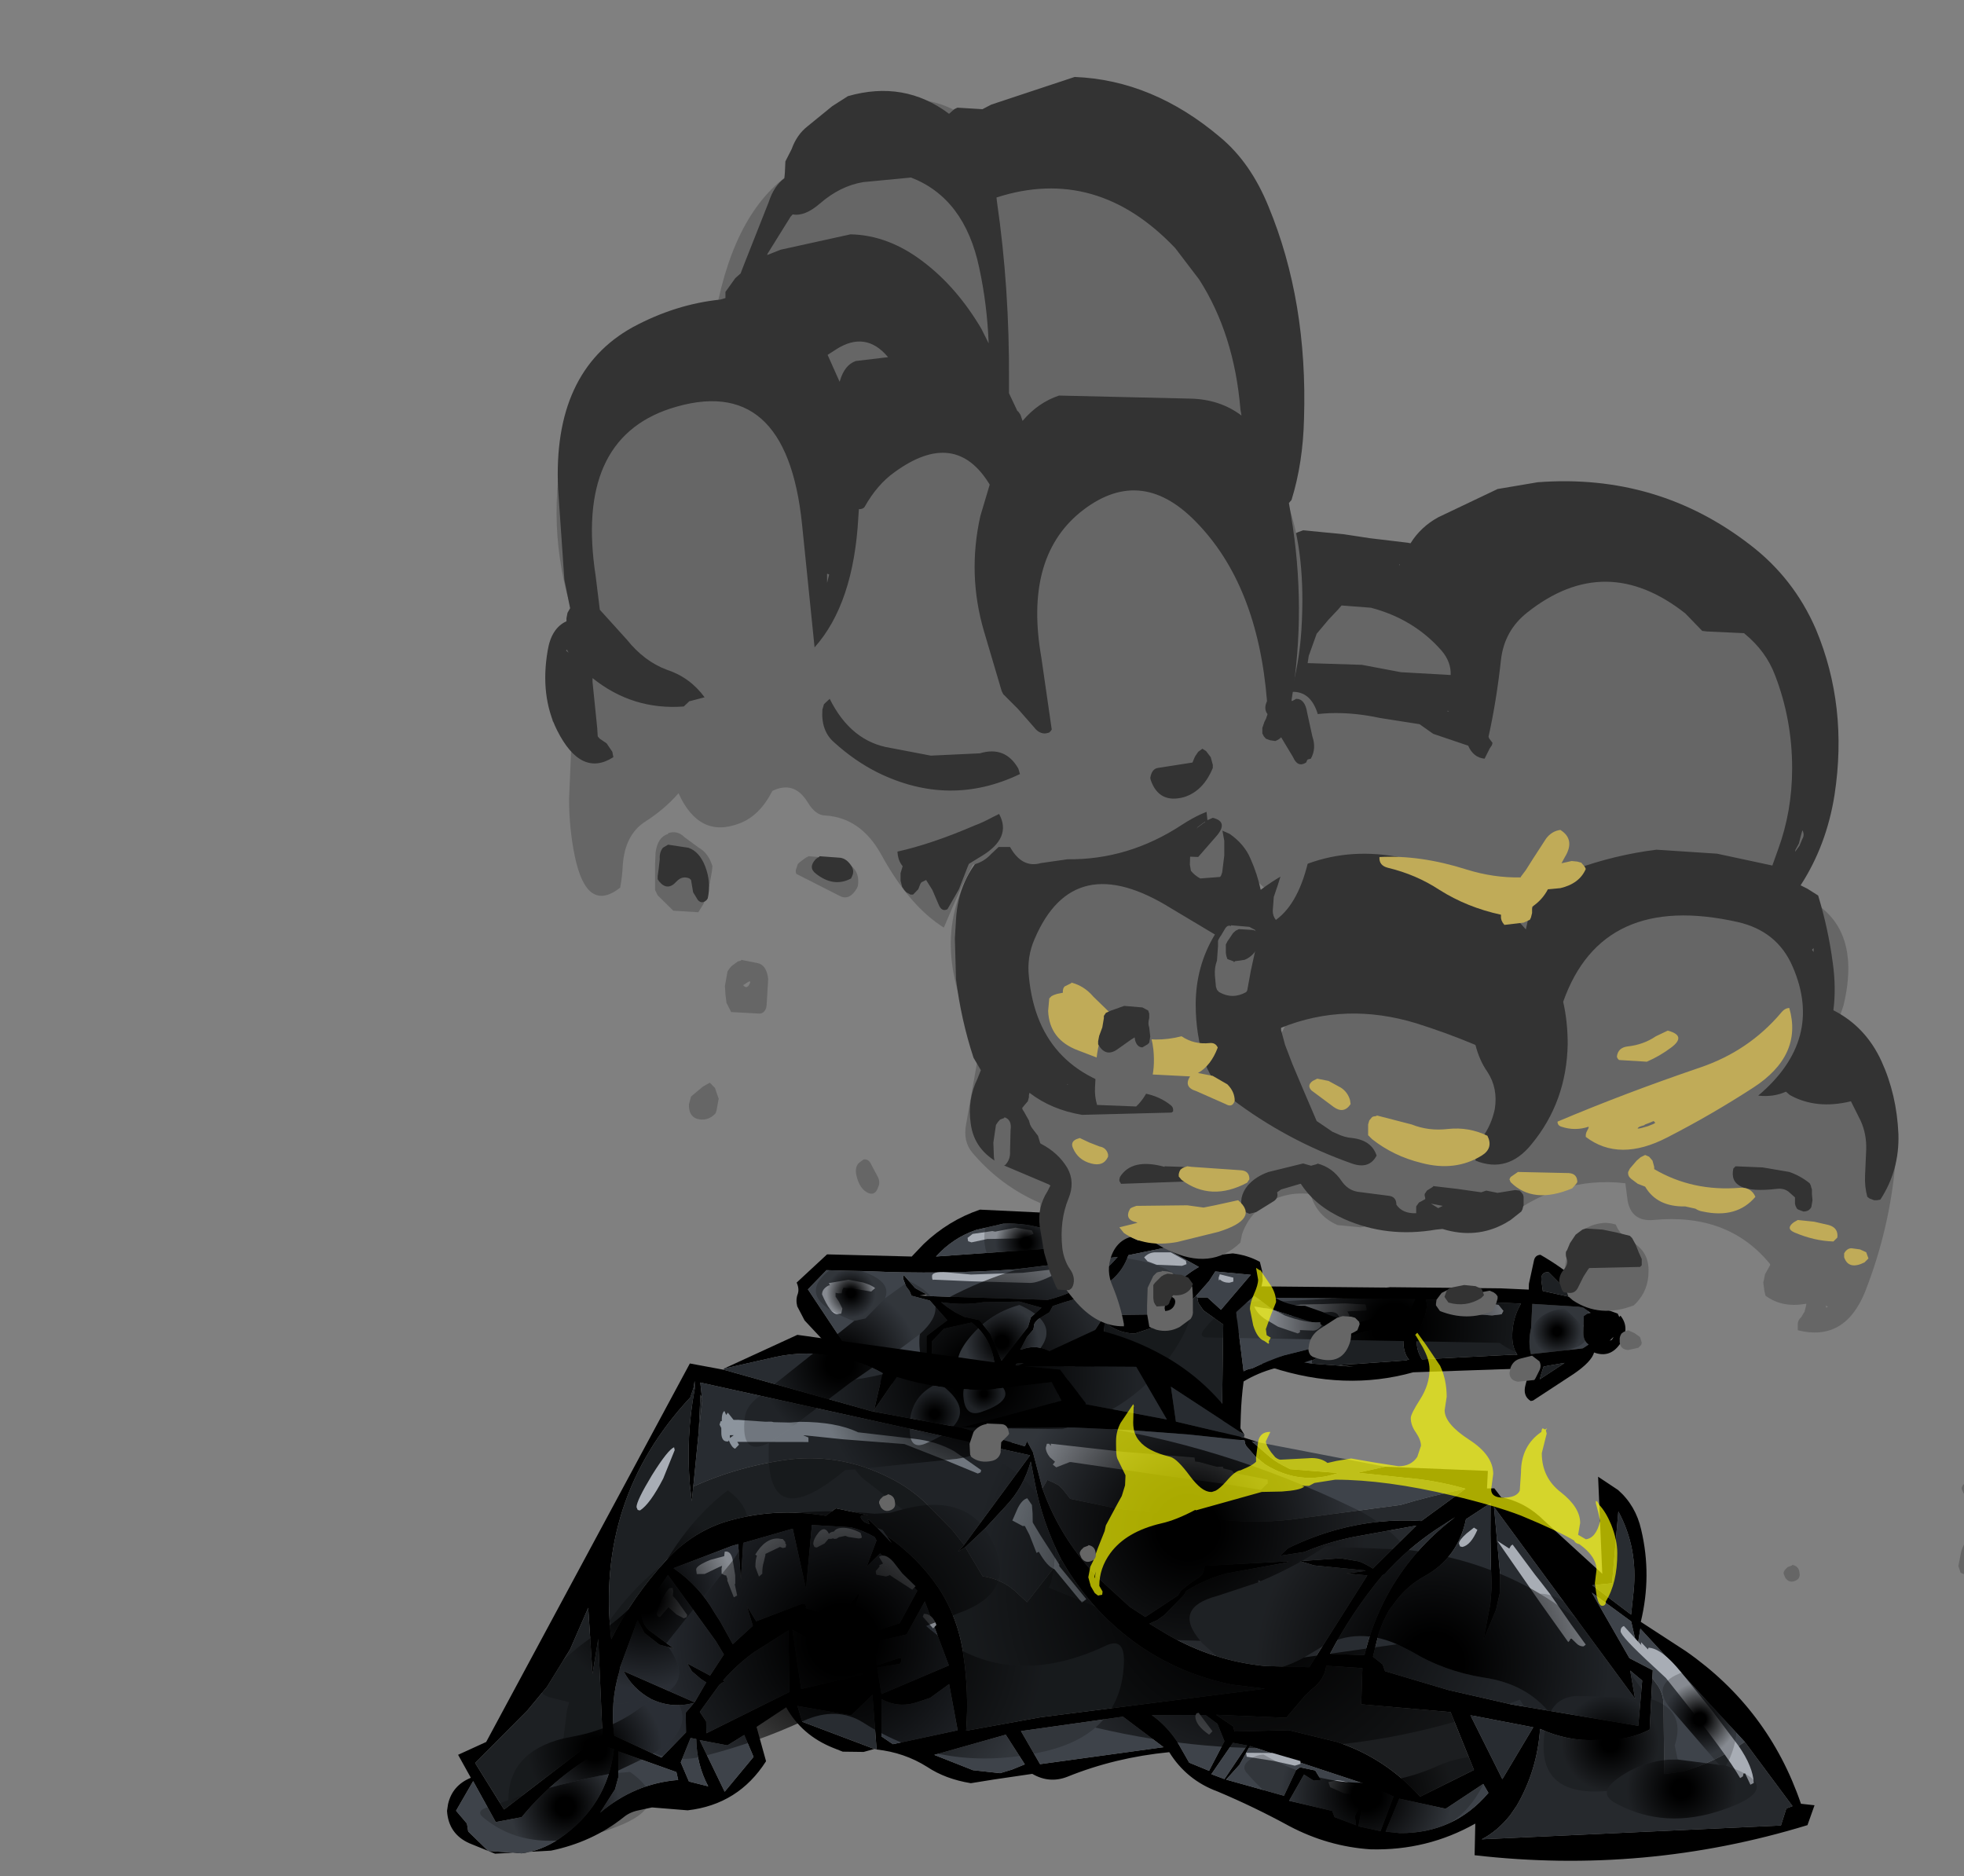 <?xml version="1.0" encoding="UTF-8" standalone="no"?>
<svg xmlns:xlink="http://www.w3.org/1999/xlink" height="995.7px" width="1042.2px" xmlns="http://www.w3.org/2000/svg">
  <rect width="100%" height="100%" fill="#808080" stroke="none"/>
  <g transform="matrix(6.0, 0.0, 0.0, 6.0, 315.0, 574.5)">
    <use height="15.0" transform="matrix(0.996, 0.028, -0.024, 0.863, 56.1, 14.45)" width="35.45" xlink:href="#sprite0"/>
    <use height="22.3" transform="matrix(0.998, -0.001, 0.001, 0.998, 17.95, 11.15)" width="49.1" xlink:href="#sprite1"/>
    <use height="47.6" transform="matrix(0.999, -0.014, 0.014, 0.999, -13.55, 22.65)" width="121.05" xlink:href="#sprite2"/>
    <use height="55.45" transform="matrix(0.999, -0.014, 0.014, 0.999, -10.75, 12.4)" width="113.0" xlink:href="#sprite3"/>
    <use height="61.1" transform="matrix(0.722, 0.0, 0.0, 0.722, 40.972, 2.88)" width="69.9" xlink:href="#sprite4"/>
    <use height="97.35" transform="matrix(1.0, 0.0, 0.0, 1.0, 25.25, -53.2)" width="98.45" xlink:href="#shape5"/>
    <use height="72.75" transform="matrix(0.922, 0.0, 0.0, 1.358, -4.291, -88.944)" width="74.55" xlink:href="#shape6"/>
  </g>
  <defs>
    <g id="sprite0" transform="matrix(1.0, 0.0, 0.0, 1.0, 0.0, 0.0)">
      <use height="15.0" transform="matrix(1.0, 0.0, 0.0, 1.0, 0.0, 0.0)" width="35.45" xlink:href="#shape0"/>
    </g>
    <g id="shape0" transform="matrix(1.0, 0.0, 0.0, 1.0, 0.0, 0.0)">
      <path d="M31.25 5.2 L31.7 5.3 32.35 5.8 32.05 5.9 31.75 6.15 31.75 7.8 Q31.75 8.7 32.25 9.05 L31.75 9.45 31.5 9.5 27.15 10.2 Q26.85 8.95 27.1 7.55 L27.15 5.05 30.95 5.2 31.25 5.2 M7.7 11.8 Q5.4 11.45 3.25 10.45 L3.25 10.35 5.0 10.8 Q3.9 10.2 3.15 9.25 L3.05 9.15 1.95 7.05 Q1.7 6.7 2.15 6.4 L2.7 5.7 2.75 5.5 2.75 5.3 2.8 5.2 14.25 4.95 14.55 4.9 16.75 4.9 16.25 6.25 15.55 6.4 14.65 6.6 Q11.9 7.15 9.6 8.55 7.15 9.95 7.75 11.5 L7.7 11.8 M12.35 5.6 L10.55 5.55 6.6 5.8 4.05 6.15 4.1 6.2 3.9 6.2 3.8 6.45 Q3.8 6.85 4.2 7.0 L5.4 7.05 6.55 6.75 9.3 6.45 Q9.85 6.45 10.0 6.85 L10.3 7.25 10.85 7.1 10.95 6.75 10.75 6.35 12.45 6.2 12.45 6.0 12.35 5.6" fill="#3e434a" fill-rule="evenodd" stroke="none"/>
      <path d="M31.25 5.2 L30.95 5.2 27.15 5.05 27.1 7.55 Q26.85 8.95 27.15 10.2 L31.5 9.5 31.75 9.45 32.25 9.05 Q31.75 8.7 31.75 7.8 L31.75 6.15 32.05 5.9 32.35 5.8 31.7 5.3 31.25 5.2 M30.65 4.1 L28.5 1.75 Q27.8 1.75 27.9 2.65 L28.05 3.7 30.8 4.3 30.65 4.1 M34.9 6.15 L35.0 6.0 Q35.95 7.3 35.0 8.95 34.15 10.4 32.75 9.85 32.55 10.8 31.0 12.1 L27.45 14.95 27.25 15.0 Q26.5 14.5 26.75 13.35 L27.1 11.65 16.75 12.4 Q10.75 14.55 4.15 12.3 L2.0 11.45 2.2 10.4 2.3 10.05 Q1.55 9.75 1.2 8.95 0.9 8.15 1.0 7.05 L1.1 6.95 0.5 6.75 0.2 6.6 0.05 6.4 0.0 6.25 0.05 6.1 0.2 5.9 0.5 5.8 1.5 5.55 1.65 5.45 1.7 5.25 1.75 5.05 1.75 4.9 1.75 4.7 1.85 4.5 2.0 4.3 2.2 4.15 2.5 4.05 14.2 3.8 14.5 3.75 24.3 3.55 26.8 3.6 26.8 3.0 27.2 0.55 Q27.3 0.05 27.75 0.0 29.6 1.15 31.1 2.55 32.35 3.75 32.8 5.05 L34.75 5.8 34.9 6.15 M34.45 8.2 L34.35 8.3 34.1 8.6 34.3 8.5 34.45 8.2 M30.15 11.0 L28.65 11.35 28.3 11.45 28.1 12.25 28.0 12.75 30.05 11.1 30.15 11.0 M25.95 10.3 Q25.4 9.45 25.45 8.0 25.5 6.4 26.15 5.05 L17.7 4.9 Q18.0 5.85 17.3 7.7 16.6 9.5 17.5 11.05 L25.65 10.3 25.95 10.3 M7.75 11.5 Q7.15 9.95 9.6 8.55 11.9 7.15 14.65 6.6 L15.55 6.4 16.25 6.25 16.75 4.9 14.55 4.9 14.25 4.95 2.8 5.2 2.75 5.3 2.75 5.5 2.7 5.7 2.15 6.4 Q1.7 6.7 1.95 7.05 L3.05 9.15 3.15 9.25 Q3.9 10.2 5.0 10.8 L3.25 10.35 3.25 10.45 Q5.4 11.45 7.7 11.8 L7.75 11.8 11.45 12.0 10.15 11.85 11.75 11.7 16.1 11.2 16.2 11.15 16.35 11.1 Q15.75 10.4 15.8 8.8 L15.9 7.7 14.7 7.9 Q11.4 8.15 9.2 10.4 L7.75 11.5" fill="#000000" fill-rule="evenodd" stroke="none"/>
      <path d="M30.65 4.1 L30.8 4.3 28.05 3.7 27.9 2.65 Q27.8 1.75 28.5 1.75 L30.65 4.1 M22.15 5.0 L20.4 5.2 Q19.05 5.4 19.05 5.65 L19.1 5.85 19.95 6.15 23.6 6.35 24.45 6.2 24.6 5.85 24.15 5.25 22.15 5.0 M25.95 10.3 L25.65 10.3 17.5 11.05 Q16.6 9.5 17.3 7.7 18.0 5.85 17.7 4.9 L26.15 5.05 Q25.5 6.4 25.45 8.0 25.4 9.45 25.95 10.3 M30.15 11.0 L30.05 11.1 28.0 12.75 28.1 12.25 28.3 11.45 28.65 11.35 30.15 11.0 M7.7 11.8 L7.75 11.5 9.2 10.4 Q11.4 8.15 14.7 7.9 L15.9 7.7 15.8 8.8 Q15.75 10.4 16.35 11.1 L16.2 11.15 16.1 11.2 11.75 11.7 10.15 11.85 11.45 12.0 7.75 11.8 7.7 11.8" fill="#1d2023" fill-rule="evenodd" stroke="none"/>
      <path d="M22.15 5.0 L24.15 5.25 24.6 5.85 24.45 6.2 23.6 6.35 19.95 6.15 19.1 5.85 19.05 5.65 Q19.05 5.4 20.4 5.2 L22.15 5.0 M12.35 5.6 L12.45 6.0 12.45 6.2 10.75 6.35 10.95 6.75 10.85 7.1 10.3 7.25 10.0 6.85 Q9.85 6.45 9.3 6.45 L6.55 6.75 5.4 7.05 4.2 7.0 Q3.8 6.85 3.8 6.45 L3.9 6.2 4.1 6.2 4.05 6.15 6.6 5.8 10.55 5.55 12.35 5.6" fill="#a8adb5" fill-rule="evenodd" stroke="none"/>
    </g>
    <g id="sprite1" transform="matrix(1.0, 0.0, 0.0, 1.0, 0.0, 0.0)">
      <use height="22.3" transform="matrix(1.0, 0.0, 0.0, 1.0, 0.0, 0.0)" width="49.1" xlink:href="#shape1"/>
    </g>
    <g id="shape1" transform="matrix(1.0, 0.0, 0.0, 1.0, 0.0, 0.0)">
      <path d="M41.05 4.75 L41.25 5.55 41.3 6.4 41.2 6.9 40.95 7.25 40.8 7.5 41.15 7.15 42.1 7.75 Q43.55 8.7 45.05 8.65 L46.6 9.2 Q47.75 9.8 49.0 9.85 49.4 11.45 48.0 12.3 46.5 13.25 44.7 13.75 L42.3 14.2 Q40.85 14.6 39.6 15.35 39.4 16.85 39.35 18.35 L39.3 20.0 Q39.35 21.1 38.7 21.75 37.35 22.5 35.9 22.25 L28.75 21.0 21.65 19.55 20.6 19.65 20.5 19.8 Q18.8 21.2 16.65 21.4 15.35 21.4 14.3 20.8 L13.5 20.15 13.95 18.55 11.95 18.5 10.25 15.65 4.45 15.25 2.75 12.1 0.7 9.9 0.05 8.65 Q-0.1 8.05 0.1 7.55 0.25 7.1 0.0 6.55 L2.7 4.05 10.2 4.25 11.25 3.15 Q13.45 1.05 16.25 0.1 L22.4 0.4 28.9 2.2 30.25 2.85 32.15 2.9 Q32.3 2.75 32.55 2.75 33.1 2.5 33.75 2.4 L34.3 2.5 35.3 3.05 Q35.95 3.5 36.3 4.25 L38.65 4.0 Q39.95 4.15 41.05 4.75 M35.5 7.9 L36.4 7.9 37.6 9.0 40.25 5.9 37.1 5.6 36.55 6.45 35.4 7.75 Q33.8 9.4 31.9 10.45 L29.95 11.1 Q28.4 11.05 27.3 10.05 27.1 14.5 23.95 17.65 23.3 18.3 22.2 18.5 L22.95 17.2 23.85 15.55 24.15 14.95 26.1 11.3 27.3 9.45 31.65 9.4 Q33.05 6.7 35.65 5.2 L32.6 3.5 29.4 4.15 Q28.95 5.5 27.85 6.4 26.05 7.7 23.75 8.3 L22.7 8.65 22.4 9.2 21.5 9.75 Q21.2 9.95 21.05 10.25 L21.0 10.6 20.95 10.75 20.4 11.4 19.85 12.45 19.8 12.5 19.95 12.5 Q21.35 11.95 22.8 12.85 L23.5 13.6 Q24.0 14.45 23.65 15.45 L22.9 17.15 22.05 18.4 21.8 18.65 Q24.1 19.65 26.6 20.05 L36.35 20.65 37.65 20.35 37.8 10.3 36.05 9.05 35.6 8.4 35.5 7.9 M42.2 9.0 L40.55 7.75 38.95 9.2 39.6 14.45 Q39.95 14.25 40.35 14.2 41.7 13.55 43.15 13.05 L46.15 12.3 Q47.35 11.9 48.0 10.85 L42.2 9.0 M11.5 7.75 L22.25 8.1 22.45 8.05 Q26.05 7.1 28.45 4.3 L19.3 5.4 Q12.8 5.85 6.45 5.55 L2.65 5.45 1.0 7.15 5.05 13.25 5.0 14.0 5.95 14.4 Q8.85 15.3 11.5 14.1 L11.5 11.3 13.35 9.9 11.8 8.15 10.1 7.7 10.15 7.65 10.0 7.3 9.7 6.9 9.45 6.25 Q9.4 6.1 9.5 5.9 L10.5 7.05 11.5 7.6 10.9 7.7 11.5 7.75 M28.2 3.15 L22.25 1.9 Q20.3 1.25 18.3 1.35 L15.9 1.9 Q13.85 2.6 12.35 4.25 L28.2 3.15 M20.5 10.5 L20.75 9.65 21.7 8.8 19.75 8.25 16.55 8.3 Q14.85 8.6 12.8 8.3 L13.3 8.7 14.05 9.2 14.85 9.6 16.0 9.85 16.2 9.9 17.15 11.1 18.15 13.5 20.5 10.5 M23.1 14.75 L22.95 14.1 22.55 13.7 19.5 13.75 Q17.95 16.15 15.5 17.7 L14.75 19.8 15.65 20.55 19.5 19.1 19.85 18.55 20.35 18.05 Q20.75 17.8 21.25 17.65 L23.1 14.75 M13.05 10.65 L12.0 11.75 11.95 14.9 11.1 15.05 12.2 16.2 12.7 17.4 13.85 16.95 15.0 16.25 17.55 14.0 Q17.35 11.55 15.5 10.1 L13.05 10.65" fill="#000000" fill-rule="evenodd" stroke="none"/>
      <path d="M42.2 9.0 L48.0 10.85 Q47.35 11.9 46.15 12.3 L43.15 13.05 Q41.7 13.55 40.35 14.2 39.95 14.25 39.6 14.45 L38.95 9.2 40.55 7.75 42.2 9.0 M35.4 7.75 L36.55 6.45 37.1 5.6 40.25 5.9 37.6 9.0 36.4 7.9 35.5 7.9 35.4 7.75 M22.9 17.15 L23.65 15.45 Q24.0 14.45 23.5 13.6 L22.8 12.85 Q21.35 11.95 19.95 12.5 L19.85 12.45 20.4 11.4 20.95 10.75 21.0 10.6 21.05 10.25 Q21.2 9.95 21.5 9.75 L22.4 9.2 22.7 8.65 23.75 8.3 Q26.05 7.7 27.85 6.4 28.95 5.5 29.4 4.15 L32.6 3.5 35.65 5.2 Q33.05 6.7 31.65 9.4 L27.3 9.45 26.1 11.3 24.15 14.95 23.85 15.55 22.95 17.2 22.9 17.15 M11.5 7.6 L10.5 7.05 9.5 5.9 Q9.4 6.1 9.45 6.25 L9.7 6.9 10.0 7.3 10.15 7.65 10.1 7.7 11.8 8.15 13.35 9.9 11.5 11.3 11.5 14.1 Q8.85 15.3 5.95 14.4 L5.0 14.0 5.05 13.25 1.0 7.15 2.65 5.45 6.45 5.55 Q12.8 5.85 19.3 5.4 L28.45 4.3 Q26.05 7.1 22.45 8.05 L22.25 8.1 11.5 7.75 11.5 7.6 M20.5 10.5 L18.15 13.5 17.15 11.1 16.2 9.9 16.0 9.85 14.85 9.6 14.05 9.2 13.3 8.7 12.8 8.3 Q14.85 8.6 16.55 8.3 L19.75 8.25 21.7 8.8 20.75 9.65 20.5 10.5 M28.2 3.15 L12.35 4.25 Q13.85 2.6 15.9 1.9 L18.3 1.35 Q20.3 1.25 22.25 1.9 L28.2 3.15 M13.05 10.65 L15.5 10.1 Q17.35 11.55 17.55 14.0 L15.0 16.25 13.85 16.95 12.7 17.4 12.2 16.2 11.1 15.05 11.95 14.9 12.0 11.75 13.05 10.65" fill="#3e434a" fill-rule="evenodd" stroke="none"/>
      <path d="M35.5 7.9 L35.6 8.4 36.05 9.05 37.8 10.3 37.65 20.35 36.35 20.65 26.6 20.05 Q24.1 19.65 21.8 18.65 L22.05 18.4 22.2 18.5 Q23.3 18.3 23.95 17.65 27.1 14.5 27.3 10.05 28.4 11.05 29.95 11.1 L31.9 10.45 Q33.8 9.4 35.4 7.75 L35.5 7.9 M23.1 14.75 L21.25 17.65 Q20.75 17.8 20.35 18.05 L19.85 18.55 19.5 19.1 15.65 20.55 14.75 19.8 15.5 17.7 Q17.95 16.15 19.5 13.75 L22.55 13.7 22.95 14.1 23.1 14.75" fill="#1d2023" fill-rule="evenodd" stroke="none"/>
      <path d="M41.4 8.85 Q42.15 8.85 43.25 9.5 45.1 10.2 46.4 10.1 46.4 10.35 46.55 10.35 46.2 10.85 45.75 10.85 L44.6 10.8 44.6 11.0 44.4 11.1 42.65 10.5 41.9 10.05 Q40.85 9.5 40.55 8.7 L41.4 8.85 M38.7 6.15 L38.7 6.5 38.35 6.6 Q37.8 6.6 37.5 6.3 37.4 6.55 37.4 6.15 L37.5 5.85 38.7 6.15 M34.15 5.1 L31.9 5.0 31.1 4.7 30.8 4.35 Q31.15 3.95 31.7 3.9 L33.15 3.9 34.5 4.65 34.55 4.95 34.15 5.1 M22.85 5.85 Q21.4 6.6 20.7 6.6 L15.5 6.45 12.15 6.3 Q12.0 6.4 12.0 6.0 12.0 5.55 13.3 5.65 L15.45 5.85 20.05 5.7 22.7 5.4 22.85 5.85 M21.0 2.25 L19.95 2.65 17.1 2.7 16.9 2.7 15.5 3.0 15.2 2.9 15.15 2.6 15.6 2.25 17.35 2.0 17.6 2.05 19.4 1.7 20.85 1.95 21.0 2.25 M4.05 7.2 L4.0 7.5 3.65 7.5 3.45 7.45 3.45 7.8 3.75 8.25 4.05 8.85 3.95 9.3 3.6 9.35 Q3.0 9.35 2.25 7.6 2.25 7.1 2.85 6.8 L2.95 6.8 2.85 6.6 4.6 6.3 5.9 6.55 Q6.7 6.8 6.95 7.05 L6.6 7.35 5.4 7.15 4.15 7.0 4.05 7.2" fill="#a8adb5" fill-rule="evenodd" stroke="none"/>
    </g>
    <g id="sprite2" transform="matrix(1.0, 0.0, 0.0, 1.0, 0.0, 0.0)">
      <use height="47.6" transform="matrix(1.0, 0.0, 0.0, 1.0, 0.0, 0.0)" width="121.05" xlink:href="#shape2"/>
    </g>
    <g id="shape2" transform="matrix(1.0, 0.0, 0.0, 1.0, 0.0, 0.0)">
      <path d="M103.4 23.1 L101.65 23.25 105.05 25.9 105.3 23.85 Q105.75 20.0 104.05 16.75 L103.4 23.1 M83.45 12.5 L92.55 13.0 92.45 14.55 93.1 14.55 93.7 15.35 Q95.85 15.8 97.5 17.5 L102.55 22.25 102.3 13.65 104.05 14.85 Q105.6 16.25 106.05 18.4 106.95 22.45 105.9 26.55 L109.85 29.2 Q117.1 34.4 119.85 42.85 L121.05 43.0 120.4 44.75 Q105.95 48.95 90.9 47.0 L91.0 44.2 Q86.7 46.55 81.7 46.35 77.95 46.05 74.55 44.2 71.45 42.45 68.25 41.05 65.5 40.0 64.0 37.5 59.2 37.9 54.95 39.55 53.35 40.15 51.85 39.25 L48.45 39.7 46.4 40.0 Q44.15 39.6 42.55 38.5 40.55 37.2 38.1 36.9 L37.8 32.05 35.9 33.85 31.15 32.95 31.55 34.35 37.9 36.85 36.95 37.1 35.1 37.05 34.25 36.7 Q31.5 35.55 30.15 33.05 L27.5 34.75 28.3 37.8 Q25.8 41.6 21.3 42.05 L18.15 41.75 16.9 42.0 Q16.15 42.15 15.6 42.6 12.8 44.75 9.15 45.45 L4.2 45.65 1.95 44.7 Q0.1 43.85 0.0 41.8 L0.1 41.2 Q0.5 39.55 2.15 38.9 L1.05 36.85 3.55 35.75 22.05 2.5 25.05 3.1 38.25 7.0 38.3 7.0 46.1 8.55 51.6 10.25 51.8 9.8 52.3 10.75 53.1 14.0 Q54.7 18.7 58.2 22.25 L60.7 24.6 62.05 25.5 64.95 23.65 65.25 23.2 66.1 22.55 66.95 22.0 67.2 21.7 67.35 21.2 67.35 21.05 74.8 20.75 74.65 20.85 69.3 21.75 Q67.45 22.2 65.7 23.25 L65.5 23.6 63.75 25.35 63.1 25.8 62.4 26.1 64.0 27.1 Q68.05 29.5 72.65 30.0 L76.5 30.15 81.75 22.1 79.9 21.9 81.6 21.7 81.5 21.65 77.05 21.15 75.8 20.75 79.4 20.55 81.05 20.85 Q81.65 21.1 82.25 21.5 L86.15 17.75 81.35 18.55 Q78.7 18.95 76.2 19.95 L74.05 20.25 74.75 19.6 Q76.85 18.6 79.15 18.0 82.85 17.05 86.6 17.35 L90.55 14.55 Q87.9 13.75 85.2 13.5 L81.05 13.0 83.45 12.5 M89.6 17.05 L87.85 18.15 Q85.25 19.85 83.3 22.0 L83.1 22.1 Q80.35 25.3 78.35 29.0 L81.4 29.15 Q82.1 26.4 83.45 23.95 85.7 19.9 89.6 17.05 M86.8 22.25 Q85.3 23.05 84.25 24.4 L83.6 25.25 83.1 26.2 82.7 27.2 82.15 29.3 83.0 30.0 83.2 30.6 88.8 32.35 94.35 33.7 105.55 35.75 105.95 31.75 104.9 30.85 105.3 33.35 93.05 16.2 93.5 22.1 93.45 23.85 93.1 25.3 91.95 27.95 92.6 24.8 92.75 23.2 92.7 21.4 92.7 18.55 92.75 15.85 90.55 17.25 Q89.8 20.65 86.8 22.25 M81.05 33.5 L81.2 30.3 78.0 30.05 Q77.85 31.25 76.7 32.1 L76.1 32.65 74.4 34.6 68.2 34.25 69.7 35.3 69.8 35.75 74.6 35.7 78.85 36.8 Q83.15 38.3 86.15 41.75 L90.95 39.45 88.95 34.3 81.05 33.5 M83.8 41.7 L82.1 40.9 80.9 43.05 80.65 44.3 82.6 44.75 83.8 41.7 M88.4 42.85 L84.3 41.9 83.05 44.8 84.3 44.95 Q89.1 45.05 92.2 41.5 L91.75 40.7 88.4 42.85 M106.85 31.55 L106.55 36.1 Q104.95 36.9 103.0 36.95 L101.8 36.95 Q99.3 37.05 96.85 35.9 96.55 39.55 94.7 42.65 L94.1 43.5 Q92.95 44.9 91.55 45.6 L118.05 44.75 118.55 43.25 119.1 43.05 114.95 37.3 105.85 27.15 105.55 28.85 105.05 26.5 101.6 23.9 104.85 29.75 106.9 30.85 106.85 31.55 M96.25 35.75 L90.7 34.6 93.45 40.3 96.25 35.75 M71.05 9.5 L64.6 5.15 65.0 8.25 71.0 9.75 72.35 10.2 71.7 10.1 73.05 11.3 Q73.65 11.85 74.4 12.25 L75.05 12.6 79.3 13.0 Q75.9 14.1 72.85 12.15 L72.0 11.45 71.2 10.5 71.1 10.3 71.05 10.0 66.05 9.4 61.0 8.95 56.05 8.65 46.1 8.5 46.05 8.5 54.9 6.25 54.05 4.6 48.3 5.2 Q44.15 5.2 40.35 3.95 L38.3 6.85 39.1 3.6 Q37.35 2.55 35.15 2.15 32.4 1.45 29.55 2.05 L25.05 3.0 31.6 0.1 51.1 3.1 58.05 0.0 Q61.3 0.8 64.25 2.55 68.5 5.1 71.05 9.5 M57.05 6.6 L64.2 8.05 61.55 3.35 51.65 3.15 54.8 3.5 57.05 6.5 57.0 6.6 57.05 6.6 M54.65 20.25 Q53.05 17.0 52.45 13.55 L52.1 11.6 Q51.45 13.85 49.85 15.5 L48.0 17.45 46.2 19.1 45.55 19.5 46.1 18.9 52.05 11.05 22.95 4.2 23.1 5.8 22.95 5.25 22.75 8.55 22.2 13.4 22.05 14.7 21.9 13.25 Q21.6 8.95 22.45 4.75 L22.45 4.05 22.35 4.65 22.05 5.5 Q13.5 14.4 14.75 26.8 16.75 23.0 19.7 19.9 21.9 17.55 24.85 16.6 29.25 15.3 33.9 16.15 L34.8 15.5 37.65 16.15 37.45 16.15 Q36.6 16.1 37.3 16.75 L37.75 16.95 37.6 16.55 37.7 16.55 38.45 17.3 39.7 18.65 39.2 17.95 Q42.05 20.0 43.8 22.7 45.5 25.4 45.9 28.65 46.35 31.95 46.05 35.35 L52.65 34.25 72.55 32.0 69.65 31.6 Q64.95 30.6 61.1 27.75 57.1 24.75 54.65 20.25 M41.9 22.9 L41.1 22.05 39.4 20.3 38.65 19.55 37.45 20.7 38.35 18.4 38.2 18.1 Q37.2 17.5 36.1 17.2 L32.65 16.95 32.05 22.6 30.95 17.25 26.55 18.45 26.3 21.7 26.1 18.55 25.55 18.7 20.35 20.6 Q22.6 22.2 23.9 24.55 L24.4 25.35 25.5 27.4 27.3 25.8 26.8 24.05 27.6 25.4 31.7 23.9 31.9 23.9 32.05 24.15 32.0 24.3 35.0 25.2 36.75 23.0 36.7 23.35 35.95 25.15 35.75 25.8 37.25 26.7 40.3 25.75 41.9 22.9 M59.95 34.3 L50.9 35.45 52.55 38.4 63.5 37.05 59.95 34.3 M42.9 32.4 L41.8 32.75 Q40.1 33.3 38.6 32.45 L38.55 35.75 39.55 36.45 45.3 35.3 44.6 31.2 42.9 32.4 M70.2 38.7 L69.0 40.0 74.1 41.5 75.2 39.25 75.55 39.0 76.9 39.3 77.4 40.15 76.75 40.2 75.9 39.65 74.55 41.95 78.35 42.9 78.55 43.45 80.45 44.2 80.35 43.4 81.7 40.7 71.15 37.05 70.2 38.7 M67.7 39.5 L68.85 39.95 70.9 37.0 69.65 36.75 67.7 39.5 M62.5 34.2 Q63.75 35.1 64.7 36.55 L65.75 38.45 67.5 39.2 68.9 36.6 68.3 35.05 67.25 34.25 62.5 34.2 M49.0 39.15 L50.05 38.85 51.2 38.4 49.55 35.75 43.2 37.45 46.6 38.85 49.0 39.15 M44.6 29.55 L42.55 23.85 40.9 26.75 37.95 27.4 38.25 29.45 40.15 28.85 40.4 28.85 40.4 29.15 40.25 29.35 38.25 29.65 38.6 32.0 44.6 29.55 M19.85 21.2 L17.45 24.55 Q17.5 25.55 18.15 26.1 L20.25 27.7 19.0 27.35 17.7 26.3 17.1 25.15 15.5 29.3 15.45 29.55 15.45 29.6 Q14.55 32.4 14.9 35.35 L19.05 37.35 21.25 35.15 21.25 33.4 22.0 32.55 Q20.0 33.05 18.2 32.15 16.6 31.25 15.8 29.65 L22.05 32.5 23.1 30.75 22.65 30.45 21.85 29.75 21.45 29.05 23.45 30.15 24.7 28.3 24.0 27.1 19.85 21.2 M13.6 26.75 L13.05 29.85 12.75 24.0 11.1 27.65 9.0 30.95 7.25 33.0 2.55 37.6 5.05 41.75 13.85 35.2 13.6 26.75 M15.2 39.05 L14.9 40.1 13.55 42.15 Q16.65 39.6 20.5 39.35 L20.35 38.65 15.25 36.75 15.2 39.05 M14.85 36.55 L14.3 36.35 Q9.75 38.7 6.6 42.45 L4.3 42.85 2.35 39.2 0.8 41.8 1.75 42.95 1.85 43.65 3.6 45.4 6.55 45.65 Q8.3 45.45 9.9 44.4 14.2 41.55 14.85 36.55 M30.45 31.7 L30.45 26.25 27.35 28.15 Q25.8 29.25 24.6 30.6 L24.75 30.7 Q24.45 30.8 24.25 31.0 L22.5 33.35 23.05 34.2 23.05 35.25 30.45 31.7 M33.75 27.9 L30.8 26.2 31.5 31.45 37.0 30.25 33.75 27.9 M22.15 35.75 L21.65 35.65 20.75 37.8 21.45 39.5 23.15 39.95 Q22.15 38.0 22.15 35.75 M24.9 36.35 L22.45 35.85 24.6 40.45 27.2 37.4 26.4 35.45 24.9 36.35" fill="#000000" fill-rule="evenodd" stroke="none"/>
      <path d="M103.4 23.1 L104.05 16.75 Q105.75 20.0 105.3 23.85 L105.05 25.9 101.65 23.25 103.4 23.1 M46.1 8.55 L38.3 7.0 38.3 6.85 38.25 7.0 25.05 3.1 25.05 3.0 29.55 2.05 Q32.4 1.45 35.15 2.15 37.35 2.55 39.1 3.6 L38.3 6.85 40.35 3.95 Q44.15 5.2 48.3 5.2 L54.05 4.6 54.9 6.25 46.05 8.5 46.1 8.55 M37.9 36.85 L31.55 34.35 31.15 32.95 35.9 33.85 37.8 32.05 38.1 36.9 37.9 36.85 M89.6 17.05 Q85.7 19.9 83.45 23.95 82.1 26.4 81.4 29.15 L78.35 29.0 Q80.35 25.3 83.1 22.1 L83.3 22.0 Q85.25 19.85 87.85 18.15 L89.6 17.05 M86.8 22.25 Q89.8 20.65 90.55 17.25 L92.75 15.85 92.7 18.55 92.7 21.4 92.75 23.2 92.6 24.8 91.95 27.95 93.1 25.3 93.45 23.85 93.5 22.1 93.05 16.2 105.3 33.35 104.9 30.85 105.95 31.75 105.55 35.75 94.35 33.7 88.8 32.35 83.2 30.6 83.0 30.0 82.15 29.3 82.7 27.2 83.1 26.2 83.6 25.25 84.25 24.4 Q85.3 23.05 86.8 22.25 M96.25 35.75 L93.45 40.3 90.7 34.6 96.25 35.75 M71.05 9.5 L71.0 9.75 65.0 8.25 64.6 5.15 71.05 9.5 M57.05 6.5 L54.8 3.5 51.65 3.15 61.55 3.35 64.2 8.05 57.05 6.6 57.05 6.5 M46.2 19.1 L48.0 17.45 49.85 15.5 Q51.45 13.85 52.1 11.6 L52.45 13.55 Q53.05 17.0 54.65 20.25 L51.6 24.05 50.5 23.0 Q49.3 21.95 47.7 21.7 L46.2 19.1 M22.35 4.65 L22.45 4.05 22.45 4.75 22.35 4.65 M22.2 13.4 L22.75 8.55 23.1 5.8 22.95 4.2 52.05 11.05 46.1 18.9 45.1 17.6 42.95 15.35 Q41.45 13.8 39.45 12.8 35.4 10.7 30.9 11.1 26.35 11.6 22.2 13.4 M33.75 27.9 L37.0 30.25 31.5 31.45 30.8 26.2 33.75 27.9 M30.45 31.7 L23.05 35.25 23.05 34.2 22.5 33.35 24.25 31.0 Q24.45 30.8 24.75 30.7 L24.6 30.6 Q25.8 29.25 27.35 28.15 L30.45 26.25 30.45 31.7" fill="#282c31" fill-rule="evenodd" stroke="none"/>
      <path d="M90.55 14.55 L86.6 17.35 Q82.85 17.05 79.15 18.0 76.85 18.6 74.75 19.6 L74.05 20.25 76.2 19.95 Q78.7 18.95 81.35 18.55 L86.15 17.75 82.25 21.5 Q81.65 21.1 81.05 20.85 L79.4 20.55 75.8 20.75 77.05 21.15 81.5 21.65 81.6 21.7 79.9 21.9 81.75 22.1 76.5 30.15 72.65 30.0 Q68.05 29.5 64.0 27.1 L62.4 26.1 63.1 25.8 63.75 25.35 65.5 23.6 65.7 23.25 Q67.45 22.2 69.3 21.75 L74.65 20.85 74.8 20.75 67.35 21.05 67.35 21.2 67.2 21.7 66.95 22.0 66.1 22.55 65.25 23.2 64.95 23.65 62.05 25.5 60.7 24.6 58.2 22.25 Q54.7 18.7 53.1 14.0 L53.55 13.25 54.1 13.5 54.55 13.75 54.9 14.1 55.55 14.95 59.8 15.9 68.2 16.9 Q72.3 17.5 76.4 16.9 L84.8 15.9 Q87.4 15.15 90.55 14.55 M114.95 37.3 L119.1 43.05 118.55 43.25 118.05 44.75 91.55 45.6 Q92.95 44.9 94.1 43.5 L94.7 42.65 Q96.55 39.55 96.85 35.9 99.3 37.05 101.8 36.95 L103.0 36.95 Q104.95 36.9 106.55 36.1 L106.85 31.55 107.35 32.25 Q107.75 32.9 107.8 33.65 L107.8 40.05 109.45 39.85 Q112.35 39.05 114.95 37.3" fill="#26292d" fill-rule="evenodd" stroke="none"/>
      <path d="M83.45 12.5 L81.05 13.0 85.2 13.5 Q87.9 13.75 90.55 14.55 87.4 15.15 84.8 15.9 L76.4 16.9 Q72.3 17.5 68.2 16.9 L59.8 15.9 55.55 14.95 54.9 14.1 54.55 13.75 54.1 13.5 53.55 13.25 53.1 14.0 52.3 10.75 51.8 9.8 51.6 10.25 46.1 8.55 46.1 8.5 56.05 8.65 61.0 8.95 66.05 9.4 71.05 10.0 71.1 10.3 71.2 10.5 72.0 11.45 72.85 12.15 Q75.9 14.1 79.3 13.0 L75.05 12.6 74.4 12.25 Q73.65 11.85 73.05 11.3 L71.7 10.1 72.35 10.2 83.45 12.5 M88.4 42.85 L91.75 40.7 92.2 41.5 Q89.1 45.05 84.3 44.95 L83.05 44.8 84.3 41.9 88.4 42.85 M83.8 41.7 L82.6 44.75 80.65 44.3 80.9 43.05 82.1 40.9 83.8 41.7 M106.85 31.55 L106.9 30.85 104.85 29.75 101.6 23.9 105.05 26.5 105.55 28.85 105.85 27.15 114.95 37.3 Q112.35 39.05 109.45 39.85 L107.8 40.05 107.8 33.65 Q107.75 32.9 107.35 32.25 L106.85 31.55 M59.95 34.3 L63.5 37.05 52.55 38.4 50.9 35.45 59.95 34.3 M49.0 39.15 L46.6 38.85 43.2 37.45 49.55 35.75 51.2 38.4 50.05 38.85 49.0 39.15 M62.5 34.2 L67.25 34.25 68.3 35.05 68.9 36.6 67.5 39.2 65.75 38.45 64.7 36.55 Q63.75 35.1 62.5 34.2 M67.7 39.5 L69.65 36.75 70.9 37.0 68.85 39.95 67.7 39.5 M70.2 38.7 L71.15 37.05 81.7 40.7 80.35 43.4 80.45 44.2 78.55 43.45 78.35 42.9 74.55 41.95 75.9 39.65 76.75 40.2 77.4 40.15 76.9 39.3 75.55 39.0 75.2 39.25 74.1 41.5 69.0 40.0 70.2 38.7 M14.85 36.55 Q14.2 41.55 9.9 44.4 8.3 45.45 6.55 45.65 L3.6 45.4 1.85 43.65 1.75 42.95 0.8 41.8 2.35 39.2 4.3 42.85 6.6 42.45 Q9.75 38.7 14.3 36.35 L14.85 36.55 M15.2 39.05 L15.25 36.75 20.35 38.65 20.5 39.35 Q16.65 39.6 13.55 42.15 L14.9 40.1 15.2 39.05 M24.9 36.35 L26.4 35.45 27.2 37.4 24.6 40.45 22.45 35.85 24.9 36.35 M22.15 35.75 Q22.15 38.0 23.15 39.95 L21.45 39.5 20.75 37.8 21.65 35.65 22.15 35.75" fill="#3e434a" fill-rule="evenodd" stroke="none"/>
      <path d="M81.05 33.5 L88.95 34.3 90.95 39.45 86.15 41.75 Q83.15 38.3 78.85 36.8 L74.6 35.7 69.8 35.75 69.7 35.3 68.2 34.25 74.4 34.6 76.1 32.65 76.7 32.1 Q77.85 31.25 78.0 30.05 L81.2 30.3 81.05 33.5" fill="#1c1e20" fill-rule="evenodd" stroke="none"/>
      <path d="M46.05 8.5 L46.1 8.5 46.1 8.55 46.05 8.5" fill="#535964" fill-rule="evenodd" stroke="none"/>
      <path d="M54.65 20.25 Q57.1 24.75 61.1 27.75 64.95 30.6 69.65 31.6 L72.55 32.0 52.65 34.25 46.05 35.35 Q46.35 31.95 45.9 28.65 45.5 25.4 43.8 22.7 42.05 20.0 39.2 17.95 L38.9 17.5 38.45 17.3 37.7 16.55 37.6 16.55 37.75 16.95 37.3 16.75 Q36.6 16.1 37.45 16.15 L37.65 16.15 34.8 15.5 33.9 16.15 Q29.25 15.3 24.85 16.6 21.9 17.55 19.7 19.9 16.75 23.0 14.75 26.8 13.5 14.4 22.05 5.5 L22.35 4.65 22.45 4.75 Q21.6 8.95 21.9 13.25 L22.05 14.7 22.2 13.4 Q26.35 11.6 30.9 11.1 35.4 10.7 39.45 12.8 41.45 13.8 42.95 15.35 L45.1 17.6 46.1 18.9 45.55 19.5 46.2 19.1 47.7 21.7 Q49.3 21.95 50.5 23.0 L51.6 24.05 54.65 20.25 M22.75 8.55 L22.95 5.25 23.1 5.8 22.75 8.55 M13.6 26.75 L13.85 35.2 5.05 41.75 2.55 37.6 7.25 33.0 9.0 30.95 11.1 27.65 12.75 24.0 13.05 29.85 13.6 26.75" fill="#1d2023" fill-rule="evenodd" stroke="none"/>
      <path d="M39.2 17.95 L39.7 18.65 38.45 17.3 38.9 17.5 39.2 17.95" fill="#4e5661" fill-rule="evenodd" stroke="none"/>
      <path d="M41.9 22.9 L40.3 25.75 37.25 26.7 35.75 25.8 35.95 25.15 36.7 23.35 36.75 23.0 35.0 25.2 32.0 24.3 32.05 24.15 31.9 23.9 31.7 23.9 27.6 25.4 26.8 24.05 27.3 25.8 25.5 27.4 24.4 25.35 23.9 24.55 Q22.6 22.2 20.35 20.6 L25.55 18.7 26.1 18.55 26.3 21.7 26.55 18.45 30.95 17.25 32.05 22.6 32.65 16.95 36.1 17.2 Q37.2 17.5 38.2 18.1 L38.35 18.4 37.45 20.7 38.65 19.55 39.4 20.3 41.1 22.05 41.9 22.9 M42.9 32.4 L44.6 31.2 45.3 35.3 39.55 36.45 38.55 35.75 38.6 32.45 Q40.1 33.3 41.8 32.75 L42.9 32.4 M44.6 29.55 L38.6 32.0 38.25 29.65 40.25 29.35 40.4 29.15 40.4 28.85 40.15 28.85 38.25 29.45 37.95 27.4 40.9 26.75 42.55 23.85 44.6 29.55 M19.85 21.2 L24.0 27.1 24.7 28.3 23.45 30.15 21.45 29.05 21.85 29.75 22.65 30.45 23.1 30.75 22.05 32.5 15.8 29.65 Q16.6 31.25 18.2 32.15 20.0 33.05 22.0 32.55 L21.25 33.4 21.25 35.15 19.05 37.35 14.9 35.35 Q14.55 32.4 15.45 29.6 L15.45 29.55 15.5 29.3 17.1 25.15 17.7 26.3 19.0 27.35 20.25 27.7 18.15 26.1 Q17.5 25.55 17.45 24.55 L19.85 21.2" fill="#353a42" fill-rule="evenodd" stroke="none"/>
      <path d="M40.95 9.9 L35.5 9.4 32.1 9.0 32.0 9.0 32.45 9.2 32.45 9.6 26.15 9.5 26.3 9.75 25.95 10.1 Q25.65 10.0 25.4 9.35 L25.35 9.45 25.25 9.45 Q24.8 9.45 24.75 8.8 L24.75 8.25 24.6 7.95 24.7 7.65 24.8 7.65 Q24.8 6.9 25.05 6.75 L25.2 7.1 25.35 6.9 25.85 7.55 26.25 7.55 28.65 7.75 29.2 7.75 29.4 7.8 30.75 7.85 30.9 7.85 31.7 7.8 Q34.95 7.85 36.85 8.8 L41.85 9.45 Q43.8 9.7 45.35 10.6 L47.7 12.3 47.65 12.5 47.4 12.6 44.6 11.4 40.95 9.9 M52.15 15.45 L52.2 16.2 52.2 17.0 52.9 18.2 54.5 20.75 54.5 20.9 56.85 23.85 56.45 24.15 54.05 21.15 Q53.45 20.95 52.7 19.6 L52.5 19.7 51.9 18.1 51.5 17.3 51.3 17.3 50.4 16.8 50.9 15.7 Q51.3 14.95 51.75 14.85 L52.15 15.45 M25.5 8.9 L25.5 9.15 25.85 8.9 25.8 8.9 25.5 8.9" fill="#8c949d" fill-rule="evenodd" stroke="none"/>
      <path d="M90.0 19.65 L89.9 19.4 Q89.9 19.1 90.6 18.5 L91.25 18.0 91.55 18.2 Q90.95 19.55 90.2 19.7 L90.0 19.65 M94.35 19.9 L94.5 19.65 94.65 19.55 96.6 22.25 97.1 22.9 97.25 23.1 97.85 23.9 99.7 26.65 101.0 28.5 100.8 28.65 Q100.4 28.65 100.1 28.3 L99.75 27.95 Q99.6 27.95 99.6 28.1 L99.45 28.25 97.0 24.7 93.3 19.2 94.35 19.9 M106.55 28.85 Q107.7 28.9 109.4 31.05 L112.1 34.5 114.4 37.65 Q115.65 39.5 115.7 40.95 L115.4 41.1 114.95 40.1 114.8 40.1 114.75 40.35 114.5 40.5 Q113.3 38.35 109.4 33.3 L108.05 31.55 106.9 30.45 Q104.1 27.8 104.1 27.35 104.1 27.0 104.4 26.9 L105.95 28.65 105.9 28.55 105.9 28.35 106.5 29.0 106.55 28.85 M67.0 11.85 L68.55 12.3 69.0 12.3 69.1 12.3 69.15 12.45 69.9 12.65 70.05 12.85 73.05 13.5 73.05 13.85 72.9 13.95 72.45 14.4 69.05 13.8 64.05 13.05 55.65 11.7 55.55 11.7 54.35 12.15 54.05 11.9 54.25 11.65 53.8 11.25 Q53.45 10.8 53.45 10.4 L53.55 10.05 53.75 10.05 53.9 10.25 53.9 10.05 59.05 10.7 60.25 10.85 66.6 11.45 66.65 11.75 66.65 11.8 67.0 11.85 M41.75 22.5 L41.45 22.8 39.8 21.7 39.45 21.45 39.45 21.5 39.15 21.6 38.4 21.45 Q38.25 21.5 38.25 21.1 L38.6 20.7 38.55 20.6 38.9 20.45 38.55 19.85 Q39.1 19.5 39.8 20.3 L40.6 21.35 41.75 22.5 M43.25 26.25 L42.35 25.2 42.45 24.95 Q43.2 24.95 43.55 25.95 L43.25 26.25 M66.35 34.35 L66.45 34.1 66.65 34.05 67.85 35.7 67.55 36.0 Q66.35 35.15 66.35 34.35 M70.8 37.65 L73.15 37.7 75.6 38.45 75.6 38.7 75.1 38.85 73.2 38.4 70.85 38.0 70.8 37.65 M80.9 40.85 L80.95 40.8 81.0 41.05 80.9 41.3 80.55 41.55 79.4 41.35 78.2 40.8 78.05 40.35 78.75 40.2 Q79.5 40.2 80.9 40.85 M20.6 10.15 L19.55 12.65 Q18.35 14.9 17.45 15.45 L17.25 15.4 17.15 15.15 Q17.15 14.6 18.55 12.35 20.0 10.1 20.55 9.9 L20.6 10.15 M30.05 18.15 L30.3 18.45 30.25 18.5 30.35 18.65 30.3 18.9 30.05 18.95 29.8 18.85 28.5 19.45 28.5 19.55 28.35 20.15 Q28.2 20.6 28.2 21.2 L27.9 21.45 27.6 20.6 Q27.6 19.95 27.75 19.6 L27.6 19.5 Q28.5 18.05 29.65 18.1 L29.95 18.15 30.05 18.15 M24.9 19.2 Q25.45 19.1 25.6 19.95 L25.8 21.3 25.8 22.05 25.75 22.1 25.95 23.1 25.65 23.25 25.2 22.05 25.15 21.9 25.1 21.8 25.1 21.6 25.0 21.3 24.9 21.3 24.6 21.15 24.6 20.7 24.65 20.45 24.4 20.55 23.1 21.15 22.4 21.15 22.35 20.75 Q22.35 20.4 23.65 19.9 L24.85 19.6 24.9 19.2 M20.6 23.45 L21.5 24.75 21.45 24.95 21.2 25.05 20.55 24.7 19.85 24.05 19.1 24.9 Q18.8 24.9 18.8 24.55 L19.25 23.4 Q19.75 22.5 20.0 22.35 L20.25 22.35 20.3 22.65 20.25 23.05 20.6 23.45 M35.6 17.95 L35.1 18.05 35.05 18.05 34.8 18.2 34.55 18.2 34.55 18.15 34.35 18.2 34.1 18.2 33.75 18.6 33.05 18.95 32.85 18.9 32.75 18.65 Q32.75 18.2 33.25 17.6 33.8 17.0 34.15 17.75 34.25 17.6 34.6 17.55 34.75 17.3 35.15 17.25 35.9 17.15 36.95 17.7 L37.05 18.05 Q37.1 18.2 36.75 18.2 L35.85 18.05 35.6 17.95" fill="#a8adb5" fill-rule="evenodd" stroke="none"/>
    </g>
    <g id="sprite3" transform="matrix(1.0, 0.0, 0.0, 1.0, 0.0, 0.0)">
      <use height="55.45" transform="matrix(1.0, 0.0, 0.0, 1.0, 0.0, 0.0)" width="113.0" xlink:href="#shape3"/>
    </g>
    <g id="shape3" transform="matrix(1.0, 0.0, 0.0, 1.0, 0.0, 0.0)">
      <path d="M48.05 4.85 Q45.05 4.7 45.35 1.5 45.45 0.55 46.6 0.45 L48.1 0.2 Q53.8 -0.85 52.4 3.3 L51.95 4.05 51.15 4.45 48.05 4.85" fill="url(#gradient0)" fill-rule="evenodd" stroke="none"/>
      <path d="M98.2 10.5 L96.65 8.95 Q94.3 9.05 93.45 11.05 92.65 13.05 94.85 12.9 L95.0 12.9 Q92.95 13.5 90.8 11.9 L64.8 11.05 Q64.15 10.95 64.7 10.3 66.95 7.45 71.65 7.95 L83.15 7.45 96.85 8.3 Q99.6 8.55 98.2 10.5" fill="url(#gradient1)" fill-rule="evenodd" stroke="none"/>
      <path d="M95.0 12.9 L94.85 12.9 Q92.65 13.05 93.45 11.05 94.3 9.05 96.65 8.95 L98.2 10.5 Q99.6 12.5 95.0 12.9" fill="url(#gradient2)" fill-rule="evenodd" stroke="none"/>
      <path d="M94.05 34.15 Q95.1 34.15 96.25 34.95 100.9 38.15 102.15 41.6 98.65 36.95 94.05 34.15 M94.35 46.2 Q93.1 45.1 92.15 43.5 74.1 50.35 54.55 45.45 57.0 43.35 57.15 39.7 57.25 37.4 55.5 38.25 46.4 42.35 39.7 36.25 L43.25 34.9 Q47.3 33.25 46.0 29.6 44.05 24.3 37.75 25.9 L34.9 23.6 Q34.0 22.95 33.6 22.3 L42.55 21.5 Q43.9 21.35 44.95 20.75 L47.25 22.3 Q52.5 26.2 50.8 32.6 L50.6 33.0 55.15 34.9 Q57.1 35.7 58.15 37.45 L58.3 37.65 58.75 38.25 65.4 39.3 Q68.7 41.85 73.1 39.5 L81.35 38.45 82.6 39.1 Q85.5 40.9 88.95 41.5 92.75 42.1 94.8 44.75 L94.5 45.45 94.35 46.2" fill="url(#gradient3)" fill-rule="evenodd" stroke="none"/>
      <path d="M103.55 43.55 Q106.9 44.55 105.8 47.75 L105.2 49.0 Q102.55 49.2 100.45 50.8 99.85 51.3 99.75 51.7 93.25 52.15 94.35 46.2 L94.5 45.45 94.8 44.75 Q95.45 43.35 97.15 43.25 L103.55 43.55" fill="url(#gradient4)" fill-rule="evenodd" stroke="none"/>
      <path d="M82.35 30.1 Q88.9 31.0 94.05 34.15 98.65 36.95 102.15 41.6 L103.55 43.55 97.15 43.25 Q95.45 43.35 94.8 44.75 92.75 42.1 88.95 41.5 85.5 40.9 82.6 39.1 L81.35 38.45 Q77.55 36.7 74.15 38.9 L73.1 39.5 Q68.7 41.85 65.4 39.3 L64.1 38.1 63.95 37.9 Q61.5 34.95 65.5 33.95 L69.15 32.8 69.35 32.7 Q72.45 31.45 75.15 29.7 L82.35 30.1 M105.8 47.75 L106.05 49.0 105.2 49.0 105.8 47.75" fill="url(#gradient5)" fill-rule="evenodd" stroke="none"/>
      <path d="M109.75 49.55 L109.4 49.15 105.75 44.8 Q103.45 42.3 106.7 41.25 113.1 43.85 110.55 49.2 L110.3 49.6 110.2 49.55 109.75 49.55" fill="url(#gradient6)" fill-rule="evenodd" stroke="none"/>
      <path d="M106.05 49.0 L109.55 49.5 109.75 49.55 110.2 49.55 110.3 49.6 Q115.95 51.6 109.85 53.55 104.85 55.15 100.7 52.9 99.6 52.35 99.75 51.7 99.85 51.3 100.45 50.8 102.55 49.2 105.2 49.0 L106.05 49.0" fill="url(#gradient7)" fill-rule="evenodd" stroke="none"/>
      <path d="M51.95 4.05 L55.6 3.7 Q68.05 4.6 61.15 13.3 58.2 17.0 53.55 18.55 L52.0 19.0 46.85 18.85 44.95 20.75 Q43.9 21.35 42.55 21.5 L33.6 22.3 32.7 22.35 Q25.45 28.25 26.0 19.85 L27.75 18.7 33.25 14.65 33.7 14.35 Q37.4 13.85 39.6 12.7 39.35 11.4 39.5 10.4 41.0 9.1 40.9 8.0 41.35 7.55 42.0 7.25 44.95 5.75 48.05 4.85 L51.15 4.45 51.95 4.05 M45.9 14.45 Q46.9 14.4 47.85 13.75 53.3 10.25 48.35 7.95 45.5 8.7 43.6 11.15 41.8 13.55 44.2 14.25 43.1 14.75 43.3 16.25 43.5 17.85 44.9 17.35 48.5 16.15 45.9 14.45 M38.5 19.2 Q38.6 20.6 39.85 20.1 45.35 17.85 41.1 14.75 38.25 15.95 38.5 19.2" fill="url(#gradient8)" fill-rule="evenodd" stroke="none"/>
      <path d="M53.55 18.55 Q66.05 20.5 77.7 26.35 80.55 27.75 82.35 30.1 L75.15 29.7 Q72.45 31.45 69.35 32.7 L69.15 32.6 69.15 32.8 65.5 33.95 Q61.5 34.95 63.95 37.9 L58.3 37.65 58.15 37.45 Q57.1 35.7 55.15 34.9 L50.6 33.0 50.8 32.6 Q52.5 26.2 47.25 22.3 L44.95 20.75 46.85 18.85 52.0 19.0 53.55 18.55" fill="url(#gradient9)" fill-rule="evenodd" stroke="none"/>
      <path d="M54.55 45.45 Q52.65 47.05 49.25 47.65 40.8 49.2 34.05 44.75 31.7 43.2 28.7 44.5 24.55 46.35 20.0 47.45 17.6 48.1 15.45 47.15 19.75 44.65 16.8 41.7 18.8 40.35 16.65 37.5 L21.95 31.05 Q24.1 28.65 24.05 26.8 29.05 25.5 35.25 26.25 L36.6 26.2 37.75 25.9 Q44.05 24.3 46.0 29.6 47.3 33.25 43.25 34.9 L39.7 36.25 Q46.4 42.35 55.5 38.25 57.25 37.4 57.15 39.7 57.0 43.35 54.55 45.45 M7.45 45.75 L7.8 43.25 8.0 42.55 12.6 42.75 15.25 42.35 Q12.4 44.9 8.25 45.6 L7.45 45.75 M11.1 36.2 Q13.55 32.6 16.7 30.3 L16.45 30.65 Q14.4 34.0 11.1 36.2" fill="url(#gradient10)" fill-rule="evenodd" stroke="none"/>
      <path d="M69.4 48.05 Q77.15 52.6 84.85 49.25 85.65 48.9 86.55 48.7 90.5 47.8 88.7 51.15 86.5 55.3 81.8 55.45 72.9 55.75 67.85 49.6 67.4 49.05 68.15 48.5 68.75 48.05 69.4 48.05" fill="url(#gradient11)" fill-rule="evenodd" stroke="none"/>
      <path d="M44.2 14.25 Q41.8 13.55 43.6 11.15 45.5 8.7 48.35 7.95 53.3 10.25 47.85 13.75 46.9 14.4 45.9 14.45 L45.1 14.0 Q44.55 14.05 44.2 14.25" fill="url(#gradient12)" fill-rule="evenodd" stroke="none"/>
      <path d="M26.0 19.85 Q23.45 21.1 23.9 17.55 24.05 16.65 24.9 15.95 L33.7 9.15 34.7 8.95 36.45 7.2 38.6 5.7 Q40.75 6.75 40.9 8.0 41.0 9.1 39.5 10.4 L37.85 11.6 Q35.75 12.95 33.7 14.35 L33.25 14.65 27.75 18.7 26.0 19.85" fill="url(#gradient13)" fill-rule="evenodd" stroke="none"/>
      <path d="M33.7 9.15 L33.25 9.0 Q28.0 6.8 32.25 4.2 37.35 5.2 36.45 7.2 L34.7 8.95 33.7 9.15" fill="url(#gradient14)" fill-rule="evenodd" stroke="none"/>
      <path d="M38.5 19.2 Q38.25 15.95 41.1 14.75 45.35 17.85 39.85 20.1 38.6 20.6 38.5 19.2" fill="url(#gradient15)" fill-rule="evenodd" stroke="none"/>
      <path d="M45.9 14.45 Q48.5 16.15 44.9 17.35 43.5 17.85 43.3 16.25 43.1 14.75 44.2 14.25 44.55 14.05 45.1 14.0 L45.9 14.45" fill="url(#gradient16)" fill-rule="evenodd" stroke="none"/>
      <path d="M8.0 42.55 L6.3 42.1 Q4.95 41.65 5.85 40.6 7.9 38.15 10.75 36.4 L11.1 36.2 Q14.4 34.0 16.45 30.65 L16.7 30.3 Q19.05 26.4 22.3 24.0 23.95 25.2 24.05 26.8 24.1 28.65 21.95 31.05 L16.65 37.5 Q18.8 40.35 16.8 41.7 L16.3 41.25 15.25 42.35 12.6 42.75 8.0 42.55" fill="url(#gradient17)" fill-rule="evenodd" stroke="none"/>
      <path d="M11.75 48.9 L13.3 48.8 Q17.55 51.9 11.3 53.9 4.35 56.2 0.2 52.6 -0.35 52.1 0.5 51.8 L2.5 51.15 Q7.05 49.7 11.75 48.9" fill="url(#gradient18)" fill-rule="evenodd" stroke="none"/>
      <path d="M15.45 47.15 L14.25 47.75 11.75 48.9 Q7.05 49.7 2.5 51.15 2.55 46.9 7.45 45.75 L8.25 45.6 Q12.4 44.9 15.25 42.35 L16.3 41.25 16.8 41.7 Q19.75 44.65 15.45 47.15" fill="url(#gradient19)" fill-rule="evenodd" stroke="none"/>
    </g>
    <radialGradient cx="0" cy="0" gradientTransform="matrix(0.005, 0.0, 0.0, 0.005, 49.0, 2.45)" gradientUnits="userSpaceOnUse" id="gradient0" r="819.2" spreadMethod="pad">
      <stop offset="0.047" stop-color="#000000"/>
      <stop offset="0.114" stop-color="#000000"/>
      <stop offset="0.659" stop-color="#000000" stop-opacity="0.2"/>
    </radialGradient>
    <radialGradient cx="0" cy="0" gradientTransform="matrix(0.021, 0.0, 0.0, 0.021, 81.55, 10.25)" gradientUnits="userSpaceOnUse" id="gradient1" r="819.2" spreadMethod="pad">
      <stop offset="0.047" stop-color="#000000"/>
      <stop offset="0.114" stop-color="#000000"/>
      <stop offset="0.659" stop-color="#000000" stop-opacity="0.2"/>
    </radialGradient>
    <radialGradient cx="0" cy="0" gradientTransform="matrix(0.004, 0.0, 0.0, 0.004, 95.9, 10.95)" gradientUnits="userSpaceOnUse" id="gradient2" r="819.2" spreadMethod="pad">
      <stop offset="0.047" stop-color="#000000"/>
      <stop offset="0.114" stop-color="#000000"/>
      <stop offset="0.659" stop-color="#000000" stop-opacity="0.2"/>
    </radialGradient>
    <radialGradient cx="0" cy="0" gradientTransform="matrix(0.045, 0.0, 0.0, 0.045, 67.9, 32.95)" gradientUnits="userSpaceOnUse" id="gradient3" r="819.2" spreadMethod="pad">
      <stop offset="0.047" stop-color="#000000"/>
      <stop offset="0.114" stop-color="#000000"/>
      <stop offset="0.659" stop-color="#000000" stop-opacity="0.2"/>
    </radialGradient>
    <radialGradient cx="0" cy="0" gradientTransform="matrix(0.008, 0.0, 0.0, 0.008, 100.1, 47.45)" gradientUnits="userSpaceOnUse" id="gradient4" r="819.2" spreadMethod="pad">
      <stop offset="0.047" stop-color="#000000"/>
      <stop offset="0.114" stop-color="#000000"/>
      <stop offset="0.659" stop-color="#000000" stop-opacity="0.2"/>
    </radialGradient>
    <radialGradient cx="0" cy="0" gradientTransform="matrix(0.029, 0.0, 0.0, 0.029, 84.5, 40.2)" gradientUnits="userSpaceOnUse" id="gradient5" r="819.2" spreadMethod="pad">
      <stop offset="0.047" stop-color="#000000"/>
      <stop offset="0.114" stop-color="#000000"/>
      <stop offset="0.659" stop-color="#000000" stop-opacity="0.2"/>
    </radialGradient>
    <radialGradient cx="0" cy="0" gradientTransform="matrix(0.006, 0.0, 0.0, 0.006, 108.05, 45.45)" gradientUnits="userSpaceOnUse" id="gradient6" r="819.2" spreadMethod="pad">
      <stop offset="0.047" stop-color="#000000"/>
      <stop offset="0.114" stop-color="#000000"/>
      <stop offset="0.659" stop-color="#000000" stop-opacity="0.2"/>
    </radialGradient>
    <radialGradient cx="0" cy="0" gradientTransform="matrix(0.009, 0.0, 0.0, 0.009, 106.35, 51.6)" gradientUnits="userSpaceOnUse" id="gradient7" r="819.2" spreadMethod="pad">
      <stop offset="0.047" stop-color="#000000"/>
      <stop offset="0.114" stop-color="#000000"/>
      <stop offset="0.659" stop-color="#000000" stop-opacity="0.2"/>
    </radialGradient>
    <radialGradient cx="0" cy="0" gradientTransform="matrix(0.026, 0.0, 0.0, 0.026, 44.75, 14.25)" gradientUnits="userSpaceOnUse" id="gradient8" r="819.2" spreadMethod="pad">
      <stop offset="0.047" stop-color="#000000"/>
      <stop offset="0.114" stop-color="#000000"/>
      <stop offset="0.659" stop-color="#000000" stop-opacity="0.2"/>
    </radialGradient>
    <radialGradient cx="0" cy="0" gradientTransform="matrix(0.029, 0.0, 0.0, 0.029, 63.0, 27.95)" gradientUnits="userSpaceOnUse" id="gradient9" r="819.2" spreadMethod="pad">
      <stop offset="0.047" stop-color="#000000"/>
      <stop offset="0.114" stop-color="#000000"/>
      <stop offset="0.659" stop-color="#000000" stop-opacity="0.2"/>
    </radialGradient>
    <radialGradient cx="0" cy="0" gradientTransform="matrix(0.033, 0.0, 0.0, 0.033, 32.3, 37.35)" gradientUnits="userSpaceOnUse" id="gradient10" r="819.2" spreadMethod="pad">
      <stop offset="0.047" stop-color="#000000"/>
      <stop offset="0.114" stop-color="#000000"/>
      <stop offset="0.659" stop-color="#000000" stop-opacity="0.2"/>
    </radialGradient>
    <radialGradient cx="0" cy="0" gradientTransform="matrix(0.014, 0.0, 0.0, 0.014, 78.45, 51.75)" gradientUnits="userSpaceOnUse" id="gradient11" r="819.2" spreadMethod="pad">
      <stop offset="0.047" stop-color="#000000"/>
      <stop offset="0.114" stop-color="#000000"/>
      <stop offset="0.659" stop-color="#000000" stop-opacity="0.2"/>
    </radialGradient>
    <radialGradient cx="0" cy="0" gradientTransform="matrix(0.006, 0.0, 0.0, 0.006, 46.75, 11.2)" gradientUnits="userSpaceOnUse" id="gradient12" r="819.2" spreadMethod="pad">
      <stop offset="0.047" stop-color="#000000"/>
      <stop offset="0.114" stop-color="#000000"/>
      <stop offset="0.659" stop-color="#000000" stop-opacity="0.2"/>
    </radialGradient>
    <radialGradient cx="0" cy="0" gradientTransform="matrix(0.013, 0.0, 0.0, 0.013, 32.35, 12.95)" gradientUnits="userSpaceOnUse" id="gradient13" r="819.2" spreadMethod="pad">
      <stop offset="0.047" stop-color="#000000"/>
      <stop offset="0.114" stop-color="#000000"/>
      <stop offset="0.659" stop-color="#000000" stop-opacity="0.2"/>
    </radialGradient>
    <radialGradient cx="0" cy="0" gradientTransform="matrix(0.004, 0.0, 0.0, 0.004, 33.45, 6.7)" gradientUnits="userSpaceOnUse" id="gradient14" r="819.2" spreadMethod="pad">
      <stop offset="0.047" stop-color="#000000"/>
      <stop offset="0.114" stop-color="#000000"/>
      <stop offset="0.659" stop-color="#000000" stop-opacity="0.2"/>
    </radialGradient>
    <radialGradient cx="0" cy="0" gradientTransform="matrix(0.004, 0.0, 0.0, 0.004, 40.7, 17.5)" gradientUnits="userSpaceOnUse" id="gradient15" r="819.2" spreadMethod="pad">
      <stop offset="0.047" stop-color="#000000"/>
      <stop offset="0.114" stop-color="#000000"/>
      <stop offset="0.659" stop-color="#000000" stop-opacity="0.2"/>
    </radialGradient>
    <radialGradient cx="0" cy="0" gradientTransform="matrix(0.003, 0.0, 0.0, 0.003, 45.1, 15.75)" gradientUnits="userSpaceOnUse" id="gradient16" r="819.2" spreadMethod="pad">
      <stop offset="0.047" stop-color="#000000"/>
      <stop offset="0.114" stop-color="#000000"/>
      <stop offset="0.659" stop-color="#000000" stop-opacity="0.2"/>
    </radialGradient>
    <radialGradient cx="0" cy="0" gradientTransform="matrix(0.015, 0.0, 0.0, 0.015, 14.75, 33.4)" gradientUnits="userSpaceOnUse" id="gradient17" r="819.2" spreadMethod="pad">
      <stop offset="0.047" stop-color="#000000"/>
      <stop offset="0.114" stop-color="#000000"/>
      <stop offset="0.659" stop-color="#000000" stop-opacity="0.2"/>
    </radialGradient>
    <radialGradient cx="0" cy="0" gradientTransform="matrix(0.009, 0.0, 0.0, 0.009, 7.5, 51.8)" gradientUnits="userSpaceOnUse" id="gradient18" r="819.2" spreadMethod="pad">
      <stop offset="0.047" stop-color="#000000"/>
      <stop offset="0.114" stop-color="#000000"/>
      <stop offset="0.659" stop-color="#000000" stop-opacity="0.2"/>
    </radialGradient>
    <radialGradient cx="0" cy="0" gradientTransform="matrix(0.011, 0.0, 0.0, 0.011, 10.25, 46.75)" gradientUnits="userSpaceOnUse" id="gradient19" r="819.2" spreadMethod="pad">
      <stop offset="0.047" stop-color="#000000"/>
      <stop offset="0.114" stop-color="#000000"/>
      <stop offset="0.659" stop-color="#000000" stop-opacity="0.2"/>
    </radialGradient>
    <g id="sprite4" transform="matrix(1.0, 0.0, 0.0, 1.0, 5.3, 54.65)">
      <use height="41.4" transform="matrix(1.0, 0.0, 0.0, 1.0, -1.45, -35.95)" width="64.8" xlink:href="#shape4"/>
    </g>
    <g id="shape4" transform="matrix(1.0, 0.0, 0.0, 1.0, 1.45, 35.95)">
      <path d="M21.55 -31.75 L20.95 -30.25 20.3 -28.45 20.4 -27.7 20.9 -27.4 20.65 -26.95 20.7 -26.75 20.6 -26.65 20.1 -27.0 Q19.25 -27.3 18.75 -28.9 L18.35 -30.9 Q18.35 -31.65 18.85 -32.75 19.35 -33.85 19.35 -34.5 L19.1 -35.95 19.55 -35.65 19.6 -35.7 21.0 -33.65 Q21.55 -32.7 21.55 -31.75 M38.6 -27.75 L38.85 -28.0 39.9 -26.55 41.65 -23.95 Q42.45 -22.25 42.45 -20.15 L42.2 -18.5 Q42.2 -16.85 45.2 -14.9 48.15 -13.0 48.15 -10.7 L47.9 -8.8 Q47.9 -7.8 49.4 -7.8 51.0 -7.8 51.4 -8.65 L51.55 -10.85 Q51.55 -14.15 54.05 -15.85 L54.1 -16.15 54.2 -16.3 54.5 -16.15 54.75 -16.3 54.6 -16.05 54.7 -15.65 54.1 -13.25 Q54.1 -10.25 56.45 -8.45 58.8 -6.6 58.8 -4.7 L58.55 -3.25 59.5 -2.7 Q60.75 -2.85 61.25 -4.95 L61.0 -6.05 60.7 -7.2 60.75 -7.2 60.65 -7.4 60.8 -7.3 60.85 -7.4 61.15 -6.9 Q61.95 -6.05 62.6 -4.5 63.35 -2.6 63.35 -1.0 63.35 2.65 61.95 4.9 61.95 5.45 61.5 5.45 61.05 5.45 60.8 4.1 L60.6 2.7 60.8 1.05 Q60.8 -0.6 58.7 -2.1 58.2 -2.2 58.05 -2.55 56.25 -3.65 51.55 -5.6 48.45 -6.8 43.2 -8.05 35.0 -10.0 28.8 -10.0 L26.25 -9.6 25.6 -9.25 24.7 -9.25 25.0 -9.15 Q24.5 -8.7 22.25 -8.55 L19.8 -8.5 11.75 -6.25 11.65 -6.3 Q9.3 -5.05 7.5 -4.65 3.2 -3.65 1.25 -1.0 -0.1 0.85 -0.1 3.0 L-0.05 3.1 0.3 3.7 0.25 4.1 -0.05 4.15 -0.25 4.2 -0.65 3.9 -1.15 3.05 -1.45 1.95 -1.2 0.65 -0.85 -0.05 -0.25 -1.7 0.55 -3.7 0.7 -4.4 2.15 -7.1 2.65 -8.0 2.85 -8.65 3.05 -9.3 3.1 -10.35 3.1 -10.55 2.1 -12.6 Q1.95 -12.95 1.95 -14.25 L1.95 -14.4 1.95 -14.75 Q1.95 -15.9 2.5 -16.95 L4.05 -19.25 4.15 -19.0 4.1 -18.9 4.05 -17.0 Q4.05 -15.6 4.8 -14.75 5.85 -13.45 8.6 -12.8 9.45 -12.55 11.0 -10.45 12.45 -8.5 13.55 -8.5 L13.7 -8.5 14.15 -8.65 Q14.7 -8.95 15.45 -9.8 16.55 -11.1 17.2 -11.15 L18.1 -11.55 Q18.75 -11.85 19.1 -12.2 L19.1 -12.75 19.35 -14.65 Q19.6 -15.9 20.85 -15.85 L20.3 -14.7 Q20.3 -14.25 20.95 -13.35 L21.45 -12.75 Q21.85 -12.45 22.1 -12.45 L25.9 -12.65 Q27.1 -12.65 27.85 -12.05 L28.95 -12.3 30.75 -12.6 33.65 -12.1 36.55 -11.65 Q38.1 -11.65 38.85 -12.8 L39.3 -14.15 Q39.3 -14.85 38.7 -15.75 38.05 -16.65 38.05 -17.55 38.05 -18.05 39.2 -19.85 40.35 -21.65 40.35 -23.55 40.35 -24.7 39.5 -26.25 L38.7 -27.6 38.6 -27.7 38.65 -27.7 38.6 -27.75 M19.45 -12.55 L19.55 -13.05 19.55 -13.1 19.45 -12.55 M40.8 -24.15 L40.8 -24.2 40.8 -24.15 M-0.65 2.1 L-0.55 1.25 -0.7 1.9 -0.65 2.1" fill="#ffff00" fill-opacity="0.667" fill-rule="evenodd" stroke="none"/>
    </g>
    <g id="shape5" transform="matrix(1.0, 0.0, 0.0, 1.0, 52.5, 95.35)">
      <path d="M31.15 -76.8 Q31.75 -67.35 28.35 -58.95 34.65 -56.75 32.8 -49.0 L32.05 -46.75 32.25 -46.95 32.25 -47.0 Q37.55 -43.5 37.5 -37.5 L37.4 -35.25 Q36.9 -29.25 34.7 -23.65 32.9 -19.2 28.75 -20.25 L28.75 -20.45 28.75 -20.8 Q28.75 -21.15 29.05 -21.4 L29.35 -21.9 29.5 -22.5 29.5 -22.6 Q27.4 -22.2 25.9 -23.3 L25.8 -23.7 25.7 -24.45 25.85 -25.2 26.3 -26.0 26.3 -26.1 Q22.6 -30.65 15.95 -30.0 14.05 -29.85 13.7 -31.7 L13.5 -33.25 Q7.45 -33.95 2.35 -29.7 1.3 -28.8 0.1 -29.15 -4.7 -30.6 -9.9 -29.35 L-11.95 -29.55 Q-13.8 -30.35 -14.35 -32.3 -17.0 -32.6 -19.0 -30.9 -19.95 -30.05 -20.4 -28.75 L-20.55 -28.0 Q-23.15 -25.5 -26.95 -27.35 -28.05 -27.85 -28.95 -28.6 -31.2 -28.8 -31.95 -26.85 -32.45 -25.5 -31.85 -24.15 -31.15 -22.45 -30.85 -20.8 L-30.85 -20.6 Q-33.25 -20.55 -35.25 -22.95 -37.0 -25.0 -37.75 -27.5 -38.3 -29.4 -38.25 -31.5 -41.75 -33.0 -44.25 -35.95 -45.1 -36.95 -44.8 -38.5 L-43.7 -44.7 -43.4 -45.35 Q-45.2 -48.1 -45.9 -51.75 -46.65 -55.6 -45.25 -59.15 -42.7 -65.7 -34.75 -65.5 L-30.75 -65.5 -28.75 -65.4 Q-28.95 -67.75 -28.45 -70.55 -27.25 -77.15 -20.15 -78.4 L-20.1 -78.4 -20.15 -78.75 Q-21.1 -86.4 -15.5 -89.75 -9.7 -91.1 -5.6 -89.1 L-3.75 -90.3 Q1.55 -92.25 7.3 -93.4 L9.0 -93.75 Q24.3 -93.95 30.25 -80.55 31.0 -78.8 31.15 -76.8 M4.35 -52.15 L4.7 -53.2 4.0 -54.1 Q1.95 -56.5 -0.95 -57.4 L-1.2 -57.15 1.15 -54.25 Q2.05 -52.95 3.7 -52.4 L4.35 -52.15 M6.15 -50.2 Q6.1 -47.85 7.2 -45.1 7.4 -47.75 6.5 -50.1 L6.15 -50.2 M8.75 -27.9 Q9.7 -29.65 11.75 -29.75 L12.25 -29.7 12.65 -29.6 Q13.05 -28.6 14.1 -28.05 15.6 -27.2 15.55 -25.45 15.55 -23.8 14.45 -22.65 L14.25 -22.45 Q11.25 -21.3 8.85 -22.9 L8.45 -23.25 Q8.1 -24.3 8.15 -25.5 8.2 -26.8 8.75 -27.9 M13.0 -19.55 L13.05 -19.75 13.15 -19.95 13.35 -20.1 13.75 -20.25 14.3 -20.0 14.8 -19.65 14.95 -19.15 14.9 -18.95 14.65 -18.7 13.75 -18.5 Q13.05 -18.55 13.0 -19.2 L13.0 -19.35 13.0 -19.55 M1.85 -23.6 L2.05 -23.45 2.2 -23.25 2.2 -23.05 2.1 -22.7 1.95 -22.3 1.85 -22.15 1.75 -21.95 Q-0.5 -21.0 -2.9 -21.95 L-3.25 -22.45 -3.25 -22.6 -3.2 -22.95 -2.75 -23.55 -2.25 -23.8 -1.75 -24.0 -0.75 -23.9 -0.2 -23.65 0.0 -23.35 0.7 -23.6 1.5 -23.75 1.85 -23.6 M3.25 -16.45 L3.35 -16.95 Q3.6 -17.6 4.25 -17.75 L5.25 -18.0 5.9 -17.5 Q6.1 -17.1 5.9 -16.7 L5.55 -16.0 5.45 -15.85 4.0 -15.7 Q3.3 -15.8 3.25 -16.45 M31.25 -22.45 L31.25 -22.25 31.4 -22.3 31.25 -22.45 M43.35 -6.55 L43.6 -6.8 44.0 -6.95 44.0 -7.0 Q44.6 -6.9 44.65 -6.3 44.75 -5.8 44.3 -5.6 43.75 -5.35 43.4 -5.85 L43.25 -6.2 43.25 -6.35 43.35 -6.55 M45.25 -2.2 L45.6 -2.05 45.95 -1.75 45.95 -1.55 45.85 -0.8 Q45.75 -0.35 45.8 0.1 L45.65 1.05 45.55 1.25 45.45 1.35 43.75 1.45 43.15 1.2 42.95 0.6 43.2 -0.65 Q43.4 -1.4 43.95 -2.0 44.2 -2.25 44.5 -2.25 L45.25 -2.2 M28.55 1.9 Q28.0 2.15 27.65 1.65 L27.5 1.3 27.5 1.15 27.6 0.95 27.85 0.7 28.25 0.55 28.25 0.5 Q28.85 0.6 28.9 1.2 29.0 1.7 28.55 1.9 M-16.9 -77.2 L-16.8 -77.35 -17.35 -77.25 -16.95 -76.4 -17.0 -76.6 -16.9 -77.2 M-26.45 -63.25 Q-24.95 -58.2 -20.4 -55.85 L-17.3 -58.05 Q-19.35 -60.95 -23.75 -62.5 L-26.45 -63.25 M-17.9 -54.9 L-15.8 -54.35 Q-15.95 -55.25 -16.25 -56.0 L-17.9 -54.9 M-14.4 -54.2 Q-9.7 -53.8 -5.5 -56.4 L-7.35 -56.7 -15.2 -56.5 -14.4 -54.2 M-17.35 -53.6 L-18.85 -54.05 -19.45 -53.4 Q-23.55 -48.65 -20.75 -42.95 L-20.55 -42.6 -18.35 -44.6 Q-16.35 -46.7 -15.85 -49.55 -15.5 -51.5 -15.65 -53.2 L-17.35 -53.6 M-51.75 -5.75 Q-51.15 -5.65 -51.1 -5.05 -51.0 -4.55 -51.45 -4.35 -52.0 -4.1 -52.35 -4.6 L-52.5 -4.95 -52.5 -5.1 -52.4 -5.3 -52.15 -5.55 -51.75 -5.7 -51.75 -5.75 M-41.1 -10.95 L-41.35 -10.7 -41.7 -10.35 -41.75 -9.6 -41.75 -9.45 Q-41.9 -8.85 -42.5 -8.7 -43.6 -8.45 -44.35 -9.05 L-44.45 -9.25 -44.5 -10.2 -44.15 -11.25 Q-43.7 -11.85 -43.0 -11.95 L-43.0 -12.0 -41.75 -11.95 Q-41.25 -11.95 -41.1 -11.5 L-41.0 -11.1 -41.1 -10.95 M-28.05 -25.25 L-27.95 -25.35 -27.8 -25.4 -27.5 -25.45 -27.5 -25.5 -27.0 -25.45 -26.6 -25.35 -26.45 -25.2 -26.3 -25.0 -26.25 -24.85 -26.25 -24.8 -25.5 -24.7 -25.15 -24.6 -24.95 -24.45 -24.8 -24.05 -24.75 -23.3 -24.75 -22.95 -24.75 -22.0 Q-24.7 -21.6 -24.95 -21.25 L-25.9 -20.55 Q-26.9 -20.0 -28.0 -20.3 L-28.6 -20.55 -28.8 -21.7 -28.8 -22.45 -28.75 -24.0 -28.25 -25.05 -28.05 -25.25 M-27.0 -23.3 L-27.1 -22.95 -27.2 -22.55 -27.25 -22.2 -27.2 -21.95 Q-26.55 -22.0 -26.35 -22.55 -26.25 -22.85 -26.4 -23.05 L-26.8 -23.35 -27.0 -23.3 M-34.75 -0.45 L-34.75 -0.6 -34.65 -0.8 -34.4 -1.05 -34.0 -1.2 -34.0 -1.25 Q-33.4 -1.15 -33.35 -0.55 -33.25 -0.05 -33.7 0.15 -34.25 0.4 -34.6 -0.1 L-34.75 -0.45 M-10.0 -20.8 L-10.05 -20.65 -10.2 -20.25 -10.45 -20.1 -10.75 -19.95 Q-10.75 -19.45 -10.9 -19.05 -11.65 -16.95 -14.15 -17.9 L-14.35 -18.05 Q-14.6 -18.4 -14.5 -18.8 -14.4 -19.75 -13.55 -20.35 L-12.0 -21.35 -11.5 -21.5 -10.75 -21.45 -10.4 -21.35 -10.05 -21.0 -10.0 -20.8" fill="#666666" fill-rule="evenodd" stroke="none"/>
      <path d="M20.3 -82.1 L18.8 -83.65 Q11.75 -89.2 4.85 -83.75 2.8 -82.15 2.5 -79.55 2.1 -75.9 1.4 -72.75 L1.45 -72.6 1.75 -72.2 1.7 -72.0 1.5 -71.7 1.05 -70.8 Q0.05 -70.9 -0.4 -71.95 L-3.5 -73.0 -4.7 -73.85 -8.2 -74.4 Q-16.6 -76.2 -21.75 -70.55 -23.4 -68.7 -23.55 -66.2 L-23.45 -65.25 -23.4 -65.0 -21.5 -64.15 Q-20.2 -63.25 -19.65 -61.95 -19.05 -60.6 -18.75 -59.2 -11.55 -64.65 -2.3 -60.8 1.85 -59.0 4.7 -55.7 L4.9 -56.6 Q5.85 -59.85 9.0 -61.0 12.6 -62.3 16.25 -62.75 L21.6 -62.4 26.5 -61.35 27.0 -62.75 Q28.25 -66.15 28.25 -69.95 28.25 -74.25 26.75 -78.15 25.95 -80.3 24.05 -81.85 L24.0 -81.9 20.75 -82.05 20.3 -82.1 M30.35 -82.25 Q33.2 -75.45 32.0 -67.6 31.3 -63.15 29.0 -59.6 L29.6 -59.3 30.55 -58.7 Q31.45 -55.75 31.85 -52.7 32.15 -50.55 31.9 -48.55 34.75 -47.1 36.15 -44.05 37.5 -41.1 37.65 -37.6 37.75 -34.4 36.05 -31.8 L35.75 -31.75 35.5 -31.75 35.1 -31.9 34.9 -32.05 Q34.65 -32.95 34.7 -33.95 L34.8 -36.2 Q34.85 -37.6 34.3 -38.8 L33.45 -40.5 Q30.4 -39.75 28.05 -41.05 L27.7 -41.35 Q26.6 -40.85 25.25 -41.0 31.1 -45.95 28.3 -52.4 26.95 -55.55 23.45 -56.35 11.45 -59.05 8.0 -49.3 8.4 -47.55 8.4 -45.55 8.3 -40.45 5.2 -36.7 3.1 -34.1 0.25 -35.25 L0.25 -35.45 Q0.25 -36.45 0.85 -37.3 1.65 -38.4 1.95 -39.8 2.25 -41.65 1.3 -43.1 0.6 -44.1 0.25 -45.45 L0.2 -45.5 Q-2.3 -46.55 -5.0 -47.4 -11.25 -49.3 -16.95 -47.0 L-16.95 -46.8 -16.6 -45.5 -15.95 -43.8 -15.0 -41.55 -13.8 -38.75 -13.5 -38.55 -12.4 -37.8 -12.05 -37.65 Q-11.35 -37.3 -10.65 -37.25 -8.95 -37.05 -8.5 -35.7 -9.15 -34.45 -10.7 -35.0 -16.5 -37.05 -21.3 -40.7 -23.0 -42.0 -23.7 -43.95 -24.5 -46.4 -24.5 -49.05 -24.5 -52.45 -22.8 -55.25 L-26.65 -57.55 Q-35.3 -62.95 -38.75 -54.85 -39.45 -53.25 -39.25 -51.5 -38.4 -42.65 -29.05 -41.2 -27.7 -40.95 -26.7 -40.15 -26.45 -39.95 -26.5 -39.6 L-26.65 -39.5 -34.55 -39.3 Q-37.25 -39.75 -39.2 -41.25 L-39.25 -41.05 -39.25 -40.85 -39.35 -40.5 -39.65 -40.15 -39.85 -39.9 -39.8 -39.75 -39.7 -39.6 -39.25 -38.8 -39.15 -38.45 -39.05 -38.25 -38.95 -38.1 -38.45 -37.45 -38.25 -36.8 -38.2 -36.75 Q-36.65 -35.95 -35.85 -34.6 -35.15 -33.35 -35.75 -31.9 -36.55 -29.95 -36.3 -27.55 -36.2 -26.65 -35.75 -25.85 L-35.65 -25.7 Q-35.1 -24.95 -35.35 -24.2 L-35.45 -24.0 -35.55 -23.9 -35.7 -23.8 -36.0 -23.8 -36.7 -23.85 -36.85 -24.1 -37.4 -25.4 -37.9 -27.1 -38.3 -29.5 Q-38.5 -31.15 -37.6 -32.55 L-37.35 -33.05 -37.5 -33.15 -41.75 -34.95 Q-44.1 -36.15 -44.4 -38.55 -44.7 -40.65 -43.8 -42.5 L-43.5 -43.25 -44.15 -44.35 Q-45.25 -47.7 -45.7 -51.3 L-45.8 -54.9 -45.7 -56.55 Q-45.5 -60.2 -43.0 -62.65 -39.85 -65.75 -35.5 -66.25 L-28.0 -66.2 -28.0 -66.7 -27.9 -68.75 -27.75 -70.1 Q-27.65 -71.7 -27.2 -73.1 -25.95 -77.5 -21.4 -78.5 -20.35 -78.75 -19.75 -79.05 L-19.75 -80.0 -19.75 -80.95 -19.75 -82.6 -19.75 -83.35 -19.75 -84.85 Q-19.7 -87.15 -18.15 -88.9 -16.8 -90.4 -15.0 -91.0 L-11.4 -90.65 -9.1 -90.3 -5.75 -89.9 -5.5 -89.85 Q-4.6 -91.3 -3.05 -92.15 L2.2 -94.65 5.75 -95.25 Q16.35 -96.05 24.55 -89.7 28.4 -86.75 30.35 -82.25 M28.85 -63.3 L28.55 -62.75 28.5 -62.55 28.9 -63.1 29.15 -63.7 Q29.35 -64.0 29.2 -64.4 L29.15 -64.45 29.0 -63.9 28.85 -63.3 M30.15 -54.05 L30.0 -53.9 30.15 -53.7 30.15 -54.05 M29.9 -33.05 L29.95 -32.85 30.0 -32.7 30.0 -32.3 30.05 -31.75 29.95 -31.15 Q29.75 -30.75 29.25 -30.75 L28.85 -30.9 Q28.7 -30.95 28.65 -31.05 L28.55 -31.25 28.5 -31.45 28.5 -31.6 28.5 -31.8 28.5 -32.0 28.05 -32.4 Q27.6 -32.85 26.85 -32.75 22.55 -32.25 23.05 -34.55 L23.25 -34.75 25.65 -34.65 28.0 -34.25 Q29.0 -33.9 29.8 -33.25 L29.9 -33.05 M1.2 -32.6 L2.2 -32.4 3.75 -32.65 4.15 -32.6 4.3 -32.45 4.45 -32.25 4.5 -32.05 4.5 -31.85 4.5 -31.7 4.5 -31.5 4.5 -31.3 4.45 -31.15 4.4 -30.95 4.3 -30.75 3.35 -30.0 2.85 -29.7 Q0.3 -28.3 -2.65 -29.2 L-2.75 -29.2 -3.25 -29.15 Q-7.6 -28.4 -11.4 -30.1 -13.95 -31.25 -15.2 -33.2 L-15.25 -33.2 -16.95 -32.7 -17.3 -32.45 Q-17.15 -31.9 -17.7 -31.6 L-19.15 -30.7 -19.75 -30.55 -20.35 -30.8 Q-20.75 -32.0 -19.9 -33.05 -19.2 -33.85 -18.05 -34.25 L-15.0 -35.0 -14.3 -34.8 -13.75 -34.95 -13.75 -35.0 Q-12.4 -34.65 -11.6 -33.45 -11.05 -32.65 -10.2 -32.5 L-7.5 -32.15 Q-6.75 -32.1 -6.75 -31.35 -6.2 -30.55 -5.0 -30.6 L-5.0 -30.8 -5.0 -31.0 -5.0 -31.2 -4.75 -31.55 -4.55 -31.65 -4.2 -31.85 -4.2 -31.95 -4.25 -32.15 -4.25 -32.3 -4.05 -32.6 -3.5 -32.95 -3.5 -33.0 -1.35 -32.75 0.75 -32.45 1.2 -32.6 M8.3 -26.6 Q8.2 -26.9 8.25 -27.2 L8.35 -27.35 8.6 -27.95 9.1 -28.7 9.7 -29.15 10.0 -29.25 11.5 -29.15 12.7 -28.9 13.9 -28.6 14.1 -28.4 14.4 -27.85 14.7 -27.1 14.95 -26.55 14.95 -26.0 14.8 -25.85 10.3 -25.75 10.15 -25.55 9.8 -25.0 9.3 -24.0 Q9.05 -23.5 8.5 -23.55 L8.05 -23.6 7.9 -23.8 7.65 -24.55 Q7.65 -25.15 8.05 -25.6 8.5 -26.15 8.3 -26.6 M0.8 -23.9 L1.0 -23.35 0.75 -23.1 Q-0.6 -22.25 -2.15 -22.7 L-2.5 -23.2 -2.45 -23.35 -2.3 -23.75 Q-2.1 -24.0 -1.75 -24.05 L-0.75 -24.25 0.25 -24.15 0.8 -23.9 M-6.5 -88.0 L-6.5 -87.85 -6.45 -88.0 -6.5 -88.0 M-11.9 -84.0 L-12.75 -83.1 -13.8 -81.85 -14.5 -79.9 -14.6 -79.25 -14.5 -79.25 -9.8 -79.1 -6.35 -78.45 -1.95 -78.2 Q-1.9 -79.35 -2.75 -80.35 -5.2 -83.15 -9.0 -84.15 L-11.6 -84.35 -11.9 -84.0 M-2.2 -75.05 L-2.25 -75.0 -2.1 -74.95 -2.2 -75.05 M-3.45 -31.4 L-3.7 -31.45 -3.05 -31.05 -2.65 -31.25 -3.45 -31.4 M-35.85 -42.05 L-35.85 -41.95 -35.8 -41.95 -35.85 -42.05 M-31.25 -33.45 L-31.25 -33.6 -31.2 -33.8 Q-30.15 -35.5 -27.25 -34.7 L-27.25 -34.75 -25.75 -34.7 Q-25.25 -34.7 -25.1 -34.25 L-25.0 -33.85 Q-25.15 -33.5 -25.45 -33.4 L-31.1 -33.2 -31.25 -33.45 M-27.3 -25.15 L-27.0 -25.25 -25.75 -25.15 -25.15 -24.9 -24.75 -24.35 -24.8 -24.2 -25.0 -23.85 Q-25.55 -23.25 -26.5 -23.35 L-26.6 -23.2 -26.8 -22.8 Q-26.85 -22.45 -27.2 -22.4 L-27.95 -22.35 -28.1 -22.55 -28.2 -22.75 -28.25 -23.1 -28.25 -23.7 -28.25 -24.25 -28.1 -24.45 -27.95 -24.6 -27.55 -25.0 -27.3 -25.15" fill="#333333" fill-rule="evenodd" stroke="none"/>
      <path d="M6.5 -63.75 Q7.0 -64.4 7.75 -64.5 9.1 -63.65 8.15 -62.1 L7.85 -61.55 8.75 -61.75 9.25 -61.7 9.6 -61.6 9.9 -61.25 10.0 -61.05 Q9.45 -59.75 7.75 -59.35 L6.65 -59.25 Q6.15 -58.3 5.25 -57.7 L5.25 -57.5 5.25 -57.3 5.25 -57.15 5.15 -56.75 5.05 -56.55 4.5 -56.3 2.8 -56.1 2.65 -56.3 2.55 -56.5 2.5 -56.7 2.5 -56.85 2.5 -57.0 Q-0.5 -57.65 -2.95 -59.2 -5.0 -60.55 -7.5 -61.15 -8.3 -61.35 -8.25 -62.1 -4.65 -62.3 -0.55 -61.0 1.85 -60.25 4.25 -60.3 L4.25 -60.35 4.7 -60.95 5.3 -61.9 6.5 -63.75 M24.8 -41.7 Q21.1 -39.3 17.2 -37.3 12.95 -35.1 10.0 -37.35 L10.0 -37.55 10.05 -37.75 10.25 -38.15 10.25 -38.25 Q9.05 -37.85 7.85 -38.25 7.5 -38.35 7.5 -38.7 13.4 -41.2 20.15 -43.5 24.4 -44.95 27.25 -48.3 27.6 -48.75 28.0 -48.75 29.2 -44.55 24.8 -41.7 M28.4 -29.8 L28.75 -30.0 30.2 -29.85 31.5 -29.55 Q32.35 -29.3 32.25 -28.45 L31.9 -28.1 Q30.2 -28.15 28.45 -28.9 27.65 -29.25 28.4 -29.8 M24.9 -32.25 L25.0 -32.05 Q23.35 -30.1 20.35 -30.75 20.0 -30.8 19.7 -31.0 L18.8 -31.2 Q16.3 -31.15 15.25 -32.95 L14.6 -33.2 14.0 -33.65 Q13.7 -33.9 13.75 -34.25 L13.9 -34.55 14.5 -35.25 14.85 -35.55 15.25 -35.75 15.6 -35.6 15.9 -35.25 16.05 -34.7 16.05 -34.5 Q19.45 -32.5 23.65 -32.85 24.5 -32.9 24.9 -32.25 M32.85 -27.05 Q33.1 -27.5 33.5 -27.5 L34.25 -27.4 34.8 -27.15 35.0 -26.6 34.65 -26.25 Q33.25 -25.55 32.85 -26.7 L32.85 -27.05 M17.25 -46.75 Q18.95 -46.3 17.55 -45.25 16.55 -44.5 15.4 -44.0 L12.95 -44.15 Q12.8 -44.25 12.75 -44.45 12.85 -45.25 13.7 -45.35 15.1 -45.5 16.2 -46.25 L17.25 -46.75 M14.75 -38.25 Q14.2 -37.9 15.5 -38.3 L16.0 -38.5 16.15 -38.6 16.0 -38.75 15.65 -38.6 15.25 -38.45 Q15.15 -38.35 15.05 -38.35 L14.75 -38.25 M9.25 -33.35 L9.15 -33.2 8.8 -32.8 Q5.35 -31.35 3.35 -33.35 L3.25 -33.6 3.35 -33.8 4.0 -34.25 8.5 -34.15 Q9.25 -34.1 9.25 -33.35 M0.8 -35.7 Q-1.55 -34.25 -4.55 -35.05 -7.0 -35.65 -8.9 -37.15 L-9.25 -37.5 -9.25 -37.7 -9.25 -38.05 -9.25 -38.45 -9.15 -38.8 -8.9 -39.1 -8.8 -39.15 -8.5 -39.2 -8.5 -39.25 -5.4 -38.45 Q-3.9 -37.85 -2.2 -38.05 -0.35 -38.25 1.3 -37.45 1.85 -36.35 0.8 -35.7 M-37.25 -49.8 L-37.05 -49.9 -36.75 -50.0 -36.25 -50.1 -36.25 -50.3 -36.2 -50.5 -36.1 -50.65 -35.5 -50.95 -35.5 -51.0 Q-34.35 -50.7 -33.55 -49.75 L-31.85 -48.1 -30.25 -46.3 Q-28.1 -45.65 -25.75 -46.25 -24.65 -45.5 -23.25 -45.65 -22.75 -45.7 -22.55 -45.25 -23.15 -43.65 -24.3 -43.0 L-23.0 -42.75 -21.7 -42.0 Q-21.05 -41.35 -21.05 -40.55 -21.25 -39.9 -21.85 -40.25 L-24.45 -41.4 Q-25.6 -41.75 -25.0 -42.7 L-28.9 -42.9 -33.2 -44.35 -34.9 -45.0 Q-37.45 -45.95 -37.55 -48.5 L-37.45 -49.6 -37.25 -49.8 M-10.85 -40.6 L-10.8 -40.25 Q-11.4 -39.35 -12.3 -40.0 L-14.25 -41.45 Q-14.7 -41.9 -14.15 -42.3 L-13.75 -42.5 -12.75 -42.3 -11.65 -41.7 Q-11.05 -41.3 -10.85 -40.6 M-19.85 -33.45 L-19.95 -33.3 Q-23.15 -31.6 -25.75 -33.55 L-26.0 -33.85 -26.0 -34.05 -25.95 -34.25 -25.85 -34.45 -25.65 -34.6 -25.25 -34.75 -24.85 -34.7 -20.5 -34.4 Q-19.75 -34.35 -19.75 -33.6 L-19.85 -33.45 M-34.75 -37.25 L-33.9 -36.85 -33.0 -36.5 Q-32.4 -36.4 -32.25 -35.8 L-32.25 -35.6 Q-32.65 -34.7 -33.75 -35.0 -34.9 -35.3 -35.35 -36.35 -35.6 -36.9 -35.05 -37.15 L-34.75 -37.25 M-31.25 -29.35 L-29.65 -29.75 -29.75 -29.8 Q-30.85 -30.05 -30.3 -31.0 L-30.15 -31.1 -29.75 -31.25 -25.25 -31.3 -23.8 -31.1 -22.8 -31.3 -20.75 -31.75 Q-18.8 -30.1 -22.5 -28.95 L-26.15 -28.05 Q-28.95 -27.55 -30.85 -28.85 L-31.25 -29.35" fill="#c0ab58" fill-rule="evenodd" stroke="none"/>
    </g>
    <g id="shape6" transform="matrix(1.0, 0.0, 0.0, 1.0, 43.05, 94.5)">
      <path d="M18.1 -89.55 Q26.25 -86.6 28.35 -78.6 L29.3 -73.7 Q29.85 -69.4 28.2 -66.7 29.95 -63.4 29.5 -58.5 29.3 -56.35 28.5 -54.45 31.75 -54.6 31.45 -49.9 31.2 -46.7 30.25 -43.7 29.3 -40.7 27.05 -39.6 26.75 -39.85 26.75 -40.2 L26.85 -41.1 27.25 -41.9 27.5 -42.45 Q25.75 -49.2 18.05 -45.8 12.9 -43.5 7.05 -43.55 L4.5 -43.3 Q2.7 -42.95 1.55 -44.35 L0.45 -44.35 -0.25 -43.9 Q-1.0 -43.35 -2.0 -43.2 L-2.95 -41.95 -3.95 -40.45 -4.8 -39.1 Q-8.1 -40.5 -10.8 -43.85 -12.75 -46.25 -16.15 -46.4 -17.1 -46.4 -17.85 -47.25 -19.15 -48.7 -21.25 -48.0 -22.45 -46.4 -24.35 -45.9 -28.25 -44.85 -30.25 -47.85 -31.6 -46.8 -33.45 -46.0 -35.4 -45.15 -35.6 -43.15 -35.65 -42.4 -35.85 -41.7 -39.05 -40.0 -40.2 -43.75 -40.75 -45.55 -40.75 -47.5 L-40.5 -51.45 -40.85 -51.65 -41.6 -52.0 -42.35 -52.55 Q-42.6 -53.75 -42.4 -55.0 -42.2 -56.4 -41.5 -57.65 L-40.35 -59.4 -40.7 -60.2 Q-43.15 -66.0 -40.8 -71.95 -39.35 -75.5 -35.4 -76.75 L-26.65 -79.25 Q-24.75 -86.0 -19.1 -88.4 -17.6 -91.0 -13.8 -92.2 L-10.0 -93.0 Q-4.5 -93.4 -1.5 -91.1 L-0.25 -91.45 2.0 -92.0 Q10.35 -92.35 18.1 -89.55 M20.1 -72.75 L20.1 -72.8 20.05 -72.75 20.1 -72.75 M22.1 -43.8 L21.9 -42.7 21.8 -42.5 21.7 -42.4 19.8 -42.3 Q19.25 -42.5 18.9 -42.8 L18.8 -43.2 18.85 -44.3 Q19.0 -45.1 19.55 -45.65 L20.25 -46.0 21.25 -45.95 21.6 -45.85 21.8 -45.7 21.9 -45.5 22.1 -44.75 22.1 -43.8 M22.75 -39.25 L24.5 -39.15 25.05 -38.95 25.15 -38.75 Q25.3 -38.2 25.1 -37.7 L24.65 -36.3 24.3 -35.0 24.2 -34.9 Q22.9 -34.4 21.6 -34.9 L21.4 -35.05 21.3 -35.25 21.2 -36.0 Q21.15 -36.5 21.4 -36.95 L21.5 -37.9 21.5 -38.25 21.65 -38.45 21.8 -38.6 22.15 -39.0 Q22.4 -39.3 22.75 -39.2 L22.75 -39.25 M23.05 -37.5 L23.0 -36.95 Q23.0 -36.7 23.2 -37.05 23.35 -37.4 23.1 -37.5 L23.05 -37.5 M1.0 -26.75 Q1.75 -26.6 1.6 -25.9 L1.55 -24.55 Q1.6 -24.0 1.1 -23.65 L0.75 -23.5 Q0.05 -23.55 0.0 -24.2 L-0.05 -25.1 0.2 -26.25 0.4 -26.45 0.6 -26.6 1.0 -26.7 1.0 -26.75 M9.7 -28.7 L9.85 -30.6 Q10.05 -31.8 10.75 -32.8 L11.75 -33.5 12.5 -33.45 13.1 -33.45 13.75 -33.5 Q15.05 -32.7 15.3 -31.15 15.65 -28.75 13.65 -27.45 L9.9 -27.55 Q9.65 -28.1 9.7 -28.7 M-9.6 -91.35 Q-13.25 -90.8 -15.4 -89.45 L-10.75 -89.75 Q-3.5 -90.15 -0.4 -86.35 L-2.1 -89.55 -3.0 -89.5 -3.0 -89.7 -2.8 -90.25 -2.7 -90.35 -3.0 -90.7 -5.25 -91.0 -9.6 -91.35 M-7.75 -75.15 L-7.85 -75.1 -6.45 -75.1 -7.75 -75.15 M-3.75 -73.7 L-3.6 -73.75 -5.05 -74.45 Q-7.05 -73.4 -10.05 -72.65 -7.3 -72.35 -3.75 -73.7 M-0.25 -74.1 L0.1 -75.3 -0.6 -74.35 -0.25 -74.1 M-17.75 -43.75 L-15.25 -43.6 -13.65 -43.1 Q-12.85 -42.65 -13.05 -41.8 L-13.15 -41.65 Q-13.85 -40.85 -14.75 -41.15 L-18.95 -42.6 -19.0 -42.7 -19.0 -42.85 -18.9 -43.05 -18.8 -43.25 -18.55 -43.4 -18.05 -43.65 -17.75 -43.75 M-28.3 -44.3 Q-27.5 -44.0 -27.1 -43.3 L-27.0 -43.1 -27.05 -42.75 -27.25 -42.0 -27.55 -41.25 -27.85 -40.65 -28.35 -40.1 -30.75 -40.2 -32.25 -41.2 -32.5 -41.55 -32.5 -42.1 -32.5 -43.25 -32.45 -44.0 Q-32.25 -45.0 -31.25 -45.2 L-31.25 -45.25 Q-30.35 -45.45 -29.7 -45.0 L-28.3 -44.3 M-37.75 -42.55 L-37.8 -42.6 -37.75 -42.55 M-21.65 -35.75 L-21.8 -34.05 -21.85 -33.85 Q-22.05 -33.5 -22.5 -33.5 L-25.2 -33.6 -25.65 -34.2 -25.75 -34.75 -25.8 -35.3 -25.55 -36.25 -25.35 -36.45 -25.15 -36.6 -24.75 -36.8 -24.55 -36.9 -24.25 -36.95 -24.25 -37.0 -22.75 -36.8 Q-21.8 -36.7 -21.65 -35.75 M-24.05 -35.35 Q-23.75 -35.1 -23.5 -35.35 -23.2 -35.7 -23.6 -35.55 L-24.05 -35.35 M-26.4 -27.95 L-26.6 -27.2 -26.7 -27.0 Q-27.45 -26.45 -28.5 -26.65 -29.3 -26.85 -29.25 -27.6 L-29.05 -28.1 -27.9 -28.75 -27.25 -29.0 -26.75 -28.65 -26.4 -27.95 M-11.75 -23.65 L-11.2 -22.95 Q-10.85 -22.55 -11.1 -22.2 -11.35 -21.65 -12.0 -21.8 -12.9 -22.05 -13.2 -23.0 -13.35 -23.55 -12.9 -23.8 L-12.5 -24.0 Q-12.0 -24.05 -11.75 -23.65" fill="#666666" fill-rule="evenodd" stroke="none"/>
      <path d="M26.35 -86.05 Q30.1 -79.9 29.75 -72.25 29.65 -69.35 28.55 -66.95 L28.3 -66.75 28.5 -65.95 Q30.0 -59.9 28.55 -53.9 L28.6 -53.85 29.0 -54.0 Q29.85 -54.0 30.05 -53.1 L30.55 -51.55 Q30.95 -50.75 30.4 -50.1 L30.1 -50.05 30.05 -50.0 29.95 -49.85 Q29.15 -49.5 28.7 -50.2 L27.55 -51.5 27.5 -51.45 27.3 -51.35 27.0 -51.25 26.5 -51.3 26.1 -51.4 25.9 -51.55 25.75 -51.75 25.75 -51.95 25.75 -52.1 25.85 -52.3 25.95 -52.5 26.1 -52.7 26.2 -52.9 26.25 -53.0 Q25.85 -53.35 26.2 -53.85 25.3 -61.45 19.35 -65.55 13.95 -69.3 8.2 -66.1 2.9 -63.1 4.55 -56.7 L5.55 -52.0 5.45 -51.9 5.3 -51.8 5.0 -51.75 Q4.35 -51.7 3.85 -52.15 L2.3 -53.35 0.9 -54.3 0.75 -54.5 -0.95 -58.4 Q-2.55 -62.1 -1.3 -65.9 L-0.4 -67.95 Q-3.7 -71.65 -9.55 -68.75 -11.2 -67.95 -12.4 -66.5 -12.55 -66.35 -12.95 -66.35 L-13.0 -65.85 Q-13.45 -60.2 -17.2 -57.35 L-18.4 -65.35 Q-19.9 -75.35 -31.05 -72.9 -40.2 -70.85 -38.2 -62.0 L-37.8 -59.8 -35.2 -57.85 Q-33.55 -56.45 -31.4 -55.9 -29.15 -55.4 -27.75 -54.1 L-29.15 -53.85 -29.2 -53.85 -29.75 -53.5 Q-34.65 -53.25 -38.5 -55.35 L-38.5 -55.1 -38.05 -52.1 -38.0 -51.55 -37.8 -51.4 -37.15 -51.1 -36.6 -50.55 -36.5 -50.2 Q-39.6 -48.85 -41.9 -51.95 -43.55 -54.2 -42.8 -57.15 -42.45 -58.6 -41.0 -59.05 L-41.0 -59.25 -40.9 -59.6 -40.65 -59.9 -41.2 -61.75 -41.8 -67.65 Q-42.35 -75.3 -34.65 -78.2 -30.55 -79.7 -26.25 -80.0 L-25.75 -80.1 -25.75 -80.3 -25.75 -80.5 -24.8 -81.4 -24.3 -81.7 -23.9 -82.4 -21.6 -86.35 Q-21.1 -87.4 -20.1 -87.9 L-20.05 -88.25 -20.0 -89.0 -19.85 -89.2 -19.4 -89.8 Q-18.9 -90.75 -17.85 -91.3 L-15.5 -92.6 -14.0 -93.25 Q-8.6 -94.3 -4.3 -92.1 L-3.8 -92.4 -3.5 -92.5 -1.1 -92.4 -0.25 -92.7 7.3 -94.4 7.75 -94.5 Q15.25 -94.3 21.75 -90.55 24.65 -88.9 26.35 -86.05 M1.45 -74.7 L1.45 -73.9 2.25 -72.75 2.35 -72.7 2.55 -72.5 2.75 -72.1 Q4.25 -73.3 6.25 -73.75 L18.9 -73.55 Q21.7 -73.5 23.75 -72.45 L23.65 -72.85 Q23.05 -77.75 19.7 -81.3 L17.4 -83.35 Q9.85 -88.75 0.25 -86.65 L0.3 -86.35 Q1.5 -80.75 1.45 -74.7 M19.2 -50.1 L19.3 -50.25 19.6 -50.55 20.0 -50.75 20.35 -50.6 20.8 -50.2 21.0 -49.7 21.0 -49.5 Q20.1 -48.0 18.25 -47.6 15.85 -47.15 15.05 -48.7 L15.0 -48.85 Q15.15 -49.45 15.75 -49.5 L19.05 -49.85 19.2 -50.1 M21.4 -45.1 L19.6 -43.7 17.5 -43.75 Q17.45 -44.45 18.1 -44.8 L19.5 -45.6 20.5 -46.1 21.0 -46.25 Q22.5 -46.0 21.4 -45.1 M22.4 -38.2 L22.55 -38.35 22.95 -38.75 23.2 -38.9 23.5 -39.0 24.75 -38.95 Q25.25 -38.95 25.4 -38.5 L25.5 -38.1 25.4 -37.95 Q24.95 -37.25 24.05 -37.0 L23.0 -36.9 22.4 -37.05 22.3 -37.25 22.25 -37.45 22.25 -37.6 22.25 -37.8 22.25 -38.0 22.4 -38.2 M2.5 -49.1 Q-4.25 -46.9 -11.15 -49.2 -13.35 -49.95 -15.3 -51.15 -16.6 -51.9 -16.45 -53.3 L-16.3 -53.65 -15.75 -54.0 Q-13.7 -51.2 -9.9 -50.8 L-6.05 -50.3 -1.35 -50.45 Q1.1 -50.95 2.35 -49.45 L2.5 -49.1 M10.0 -31.7 L10.1 -32.05 10.4 -32.6 10.55 -33.2 10.55 -33.35 10.75 -33.55 11.25 -33.7 12.5 -34.0 14.25 -33.9 14.8 -33.7 14.9 -33.5 14.9 -33.2 Q14.75 -32.85 14.9 -32.6 L15.0 -32.0 14.9 -31.6 14.75 -31.5 14.25 -31.3 Q13.75 -31.3 13.55 -31.75 L13.5 -31.95 13.15 -31.8 11.8 -31.15 Q10.7 -30.65 10.0 -31.5 L10.0 -31.7 M-19.3 -85.55 L-19.5 -85.4 -21.7 -83.0 -21.75 -82.9 -20.45 -83.25 -13.75 -84.25 Q-10.1 -84.2 -6.75 -82.45 -3.55 -80.8 -1.2 -78.1 L-0.5 -77.15 Q-0.65 -79.7 -1.4 -82.05 -2.8 -86.6 -7.95 -87.95 L-12.55 -87.65 Q-14.75 -87.4 -16.7 -86.25 -18.15 -85.4 -19.3 -85.55 M-15.15 -76.75 L-15.95 -76.4 -14.8 -74.65 -14.75 -74.75 Q-14.3 -75.75 -13.25 -76.0 L-10.15 -76.25 Q-12.3 -78.0 -15.15 -76.75 M-15.8 -62.1 L-16.0 -62.15 -16.0 -61.55 -15.8 -62.1 M-40.8 -57.0 L-40.95 -57.2 -41.05 -57.15 -40.8 -57.0 M-0.1 -46.3 L0.5 -46.5 Q1.75 -44.95 -1.2 -43.75 L-2.4 -43.25 -2.55 -43.0 -3.35 -41.6 -4.45 -40.3 Q-5.0 -40.1 -5.3 -40.6 L-5.9 -41.55 -6.5 -42.2 -6.95 -42.05 -7.05 -41.95 -7.25 -41.6 -7.75 -41.25 -8.0 -41.25 -8.4 -41.4 -8.6 -41.55 -8.8 -41.75 -8.95 -42.15 -8.95 -42.65 -8.75 -43.1 Q-9.2 -43.45 -9.25 -44.05 -5.95 -44.55 -1.85 -45.75 -1.05 -45.95 -0.1 -46.3 M-14.75 -43.65 Q-14.15 -43.6 -13.7 -43.15 -13.35 -42.8 -13.6 -42.45 L-13.7 -42.3 Q-15.35 -41.7 -17.05 -42.6 -17.85 -43.0 -17.1 -43.55 -16.95 -43.65 -16.75 -43.7 L-16.75 -43.75 -14.75 -43.65 M-29.2 -42.3 Q-29.9 -42.5 -30.45 -42.1 -31.3 -41.45 -32.1 -42.1 L-32.25 -42.25 -32.25 -42.45 -32.15 -42.95 -32.05 -43.55 Q-32.1 -44.0 -31.75 -44.3 L-31.25 -44.5 -29.3 -44.3 Q-28.25 -44.05 -27.7 -43.1 -27.1 -42.05 -27.45 -41.0 L-27.55 -40.9 Q-28.0 -40.6 -28.4 -40.9 L-28.85 -41.4 -29.05 -42.2 -29.2 -42.3" fill="#333333" fill-rule="evenodd" stroke="none"/>
    </g>
  </defs>
</svg>
